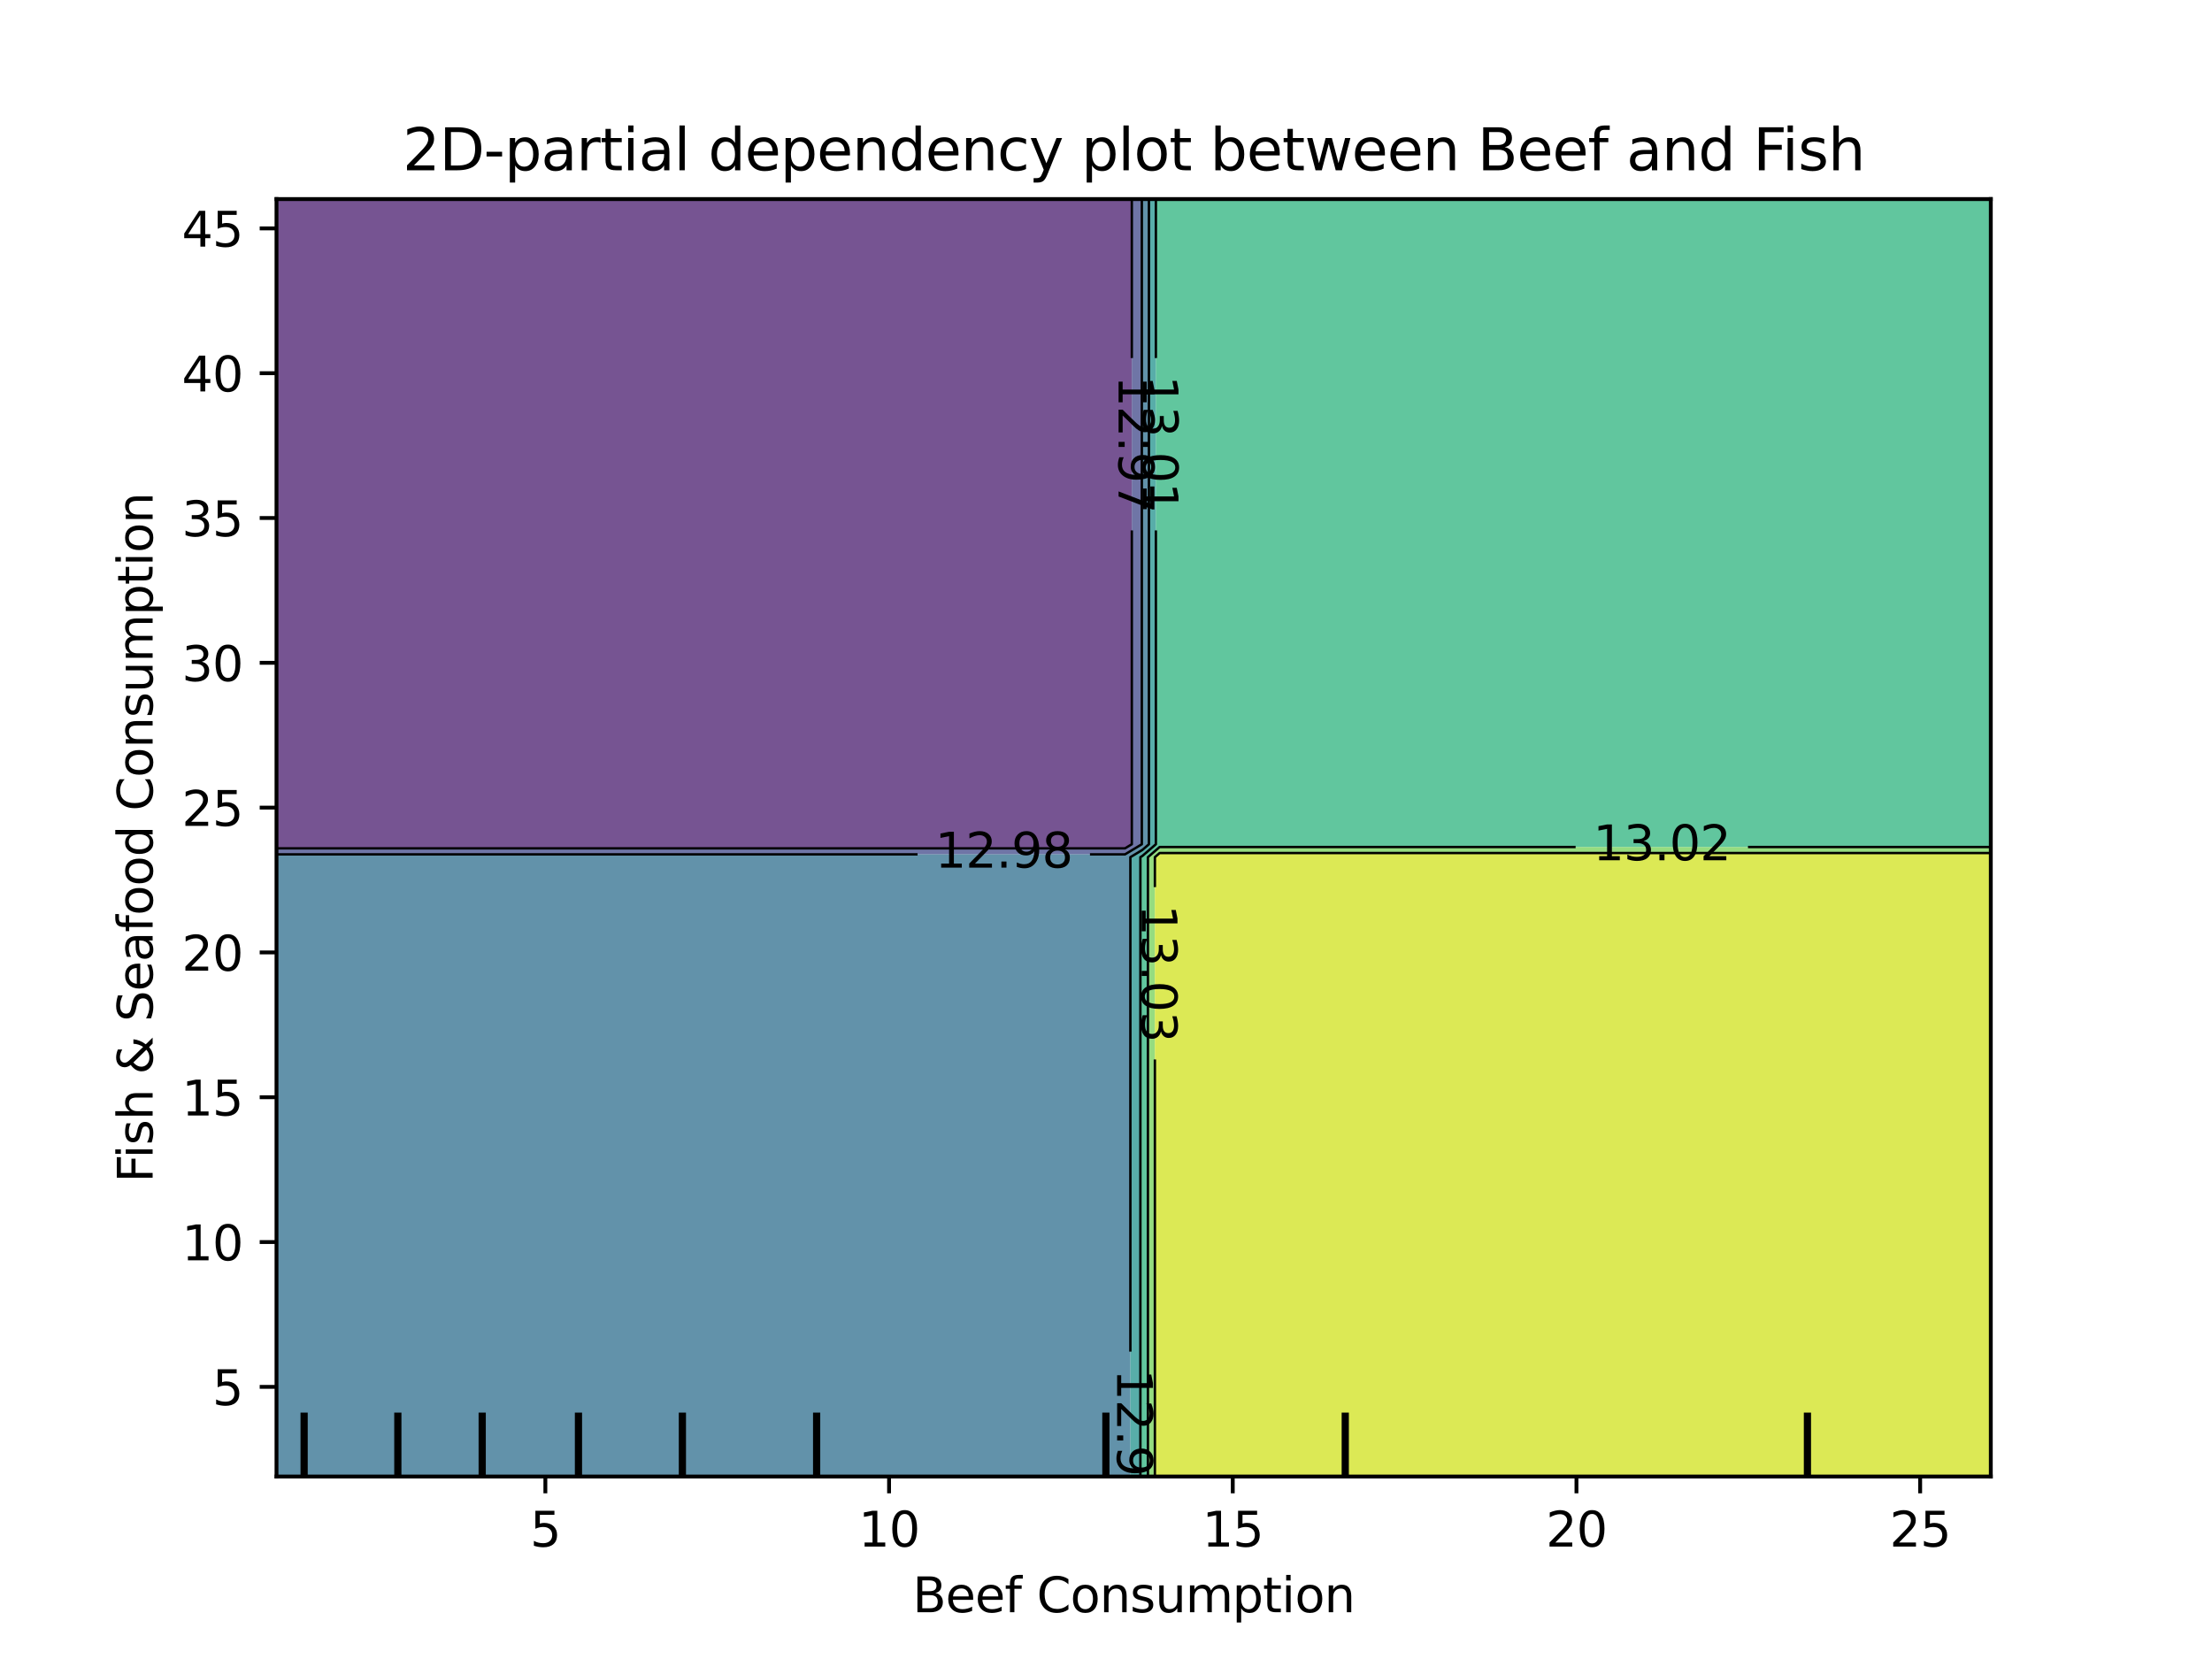 <?xml version="1.0" encoding="utf-8" standalone="no"?>
<!DOCTYPE svg PUBLIC "-//W3C//DTD SVG 1.1//EN"
  "http://www.w3.org/Graphics/SVG/1.1/DTD/svg11.dtd">
<svg xmlns:xlink="http://www.w3.org/1999/xlink" width="460.8pt" height="345.6pt" viewBox="0 0 460.8 345.6" xmlns="http://www.w3.org/2000/svg" version="1.1">
 <defs>
  <style type="text/css">*{stroke-linejoin: round; stroke-linecap: butt}</style>
 </defs>
 <g id="figure_1">
  <g id="patch_1">
   <path d="M 0 345.6 
L 460.8 345.6 
L 460.8 0 
L 0 0 
L 0 345.6 
z
" style="fill: none"/>
  </g>
  <g id="axes_1"/>
  <g id="axes_2">
   <g id="patch_2">
    <path d="M 57.6 307.584 
L 414.72 307.584 
L 414.72 41.472 
L 57.6 41.472 
L 57.6 307.584 
z
" style="fill: none"/>
   </g>
   <g id="PathCollection_1">
    <path d="M 61.207 176.727 
L 64.815 176.727 
L 68.422 176.727 
L 72.029 176.727 
L 75.636 176.727 
L 79.244 176.727 
L 82.851 176.727 
L 86.458 176.727 
L 90.065 176.727 
L 93.673 176.727 
L 97.28 176.727 
L 100.887 176.727 
L 104.495 176.727 
L 108.102 176.727 
L 111.709 176.727 
L 115.316 176.727 
L 118.924 176.727 
L 122.531 176.727 
L 126.138 176.727 
L 129.745 176.727 
L 133.353 176.727 
L 136.96 176.727 
L 140.567 176.727 
L 144.175 176.727 
L 147.782 176.727 
L 151.389 176.727 
L 154.996 176.727 
L 158.604 176.727 
L 162.211 176.727 
L 165.818 176.727 
L 169.425 176.727 
L 173.033 176.727 
L 176.64 176.727 
L 180.247 176.727 
L 183.855 176.727 
L 187.462 176.727 
L 191.069 176.727 
L 194.676 176.727 
L 198.284 176.727 
L 201.891 176.727 
L 205.498 176.727 
L 209.105 176.727 
L 212.713 176.727 
L 216.32 176.727 
L 219.927 176.727 
L 223.535 176.727 
L 227.142 176.727 
L 230.749 176.727 
L 234.356 176.727 
L 235.778 175.872 
L 235.778 173.184 
L 235.778 170.496 
L 235.778 167.808 
L 235.778 165.12 
L 235.778 162.432 
L 235.778 159.744 
L 235.778 157.056 
L 235.778 154.368 
L 235.778 151.68 
L 235.778 148.992 
L 235.778 146.304 
L 235.778 143.616 
L 235.778 140.928 
L 235.778 138.24 
L 235.778 135.552 
L 235.778 132.864 
L 235.778 130.176 
L 235.778 127.488 
L 235.778 124.8 
L 235.778 122.112 
L 235.778 119.424 
L 235.778 116.736 
L 235.778 114.048 
L 235.778 111.36 
L 235.778 108.672 
L 235.778 105.984 
L 235.778 103.296 
L 235.778 100.608 
L 235.778 97.92 
L 235.778 95.232 
L 235.778 92.544 
L 235.778 89.856 
L 235.778 87.168 
L 235.778 84.48 
L 235.778 81.792 
L 235.778 79.104 
L 235.778 76.416 
L 235.778 73.728 
L 235.778 71.04 
L 235.778 68.352 
L 235.778 65.664 
L 235.778 62.976 
L 235.778 60.288 
L 235.778 57.6 
L 235.778 54.912 
L 235.778 52.224 
L 235.778 49.536 
L 235.778 46.848 
L 235.778 44.16 
L 235.778 41.472 
L 234.356 41.472 
L 230.749 41.472 
L 227.142 41.472 
L 223.535 41.472 
L 219.927 41.472 
L 216.32 41.472 
L 212.713 41.472 
L 209.105 41.472 
L 205.498 41.472 
L 201.891 41.472 
L 198.284 41.472 
L 194.676 41.472 
L 191.069 41.472 
L 187.462 41.472 
L 183.855 41.472 
L 180.247 41.472 
L 176.64 41.472 
L 173.033 41.472 
L 169.425 41.472 
L 165.818 41.472 
L 162.211 41.472 
L 158.604 41.472 
L 154.996 41.472 
L 151.389 41.472 
L 147.782 41.472 
L 144.175 41.472 
L 140.567 41.472 
L 136.96 41.472 
L 133.353 41.472 
L 129.745 41.472 
L 126.138 41.472 
L 122.531 41.472 
L 118.924 41.472 
L 115.316 41.472 
L 111.709 41.472 
L 108.102 41.472 
L 104.495 41.472 
L 100.887 41.472 
L 97.28 41.472 
L 93.673 41.472 
L 90.065 41.472 
L 86.458 41.472 
L 82.851 41.472 
L 79.244 41.472 
L 75.636 41.472 
L 72.029 41.472 
L 68.422 41.472 
L 64.815 41.472 
L 61.207 41.472 
L 57.6 41.472 
L 57.6 44.16 
L 57.6 46.848 
L 57.6 49.536 
L 57.6 52.224 
L 57.6 54.912 
L 57.6 57.6 
L 57.6 60.288 
L 57.6 62.976 
L 57.6 65.664 
L 57.6 68.352 
L 57.6 71.04 
L 57.6 73.728 
L 57.6 76.416 
L 57.6 79.104 
L 57.6 81.792 
L 57.6 84.48 
L 57.6 87.168 
L 57.6 89.856 
L 57.6 92.544 
L 57.6 95.232 
L 57.6 97.92 
L 57.6 100.608 
L 57.6 103.296 
L 57.6 105.984 
L 57.6 108.672 
L 57.6 111.36 
L 57.6 114.048 
L 57.6 116.736 
L 57.6 119.424 
L 57.6 122.112 
L 57.6 124.8 
L 57.6 127.488 
L 57.6 130.176 
L 57.6 132.864 
L 57.6 135.552 
L 57.6 138.24 
L 57.6 140.928 
L 57.6 143.616 
L 57.6 146.304 
L 57.6 148.992 
L 57.6 151.68 
L 57.6 154.368 
L 57.6 157.056 
L 57.6 159.744 
L 57.6 162.432 
L 57.6 165.12 
L 57.6 167.808 
L 57.6 170.496 
L 57.6 173.184 
L 57.6 175.872 
L 57.6 176.727 
z
" clip-path="url(#pb810dfc9cc)" style="fill: #481b6d; fill-opacity: 0.75"/>
   </g>
   <g id="PathCollection_2">
    <path d="M 61.207 177.98 
L 64.815 177.98 
L 68.422 177.98 
L 72.029 177.98 
L 75.636 177.98 
L 79.244 177.98 
L 82.851 177.98 
L 86.458 177.98 
L 90.065 177.98 
L 93.673 177.98 
L 97.28 177.98 
L 100.887 177.98 
L 104.495 177.98 
L 108.102 177.98 
L 111.709 177.98 
L 115.316 177.98 
L 118.924 177.98 
L 122.531 177.98 
L 126.138 177.98 
L 129.745 177.98 
L 133.353 177.98 
L 136.96 177.98 
L 140.567 177.98 
L 144.175 177.98 
L 147.782 177.98 
L 151.389 177.98 
L 154.996 177.98 
L 158.604 177.98 
L 162.211 177.98 
L 165.818 177.98 
L 169.425 177.98 
L 173.033 177.98 
L 176.64 177.98 
L 180.247 177.98 
L 183.855 177.98 
L 187.462 177.98 
L 191.069 177.98 
L 194.676 177.98 
L 198.284 177.98 
L 201.891 177.98 
L 205.498 177.98 
L 209.105 177.98 
L 212.713 177.98 
L 216.32 177.98 
L 219.927 177.98 
L 223.535 177.98 
L 227.142 177.98 
L 230.749 177.98 
L 234.356 177.98 
L 237.864 175.872 
L 237.864 173.184 
L 237.864 170.496 
L 237.864 167.808 
L 237.864 165.12 
L 237.864 162.432 
L 237.864 159.744 
L 237.864 157.056 
L 237.864 154.368 
L 237.864 151.68 
L 237.864 148.992 
L 237.864 146.304 
L 237.864 143.616 
L 237.864 140.928 
L 237.864 138.24 
L 237.864 135.552 
L 237.864 132.864 
L 237.864 130.176 
L 237.864 127.488 
L 237.864 124.8 
L 237.864 122.112 
L 237.864 119.424 
L 237.864 116.736 
L 237.864 114.048 
L 237.864 111.36 
L 237.864 108.672 
L 237.864 105.984 
L 237.864 103.296 
L 237.864 100.608 
L 237.864 97.92 
L 237.864 95.232 
L 237.864 92.544 
L 237.864 89.856 
L 237.864 87.168 
L 237.864 84.48 
L 237.864 81.792 
L 237.864 79.104 
L 237.864 76.416 
L 237.864 73.728 
L 237.864 71.04 
L 237.864 68.352 
L 237.864 65.664 
L 237.864 62.976 
L 237.864 60.288 
L 237.864 57.6 
L 237.864 54.912 
L 237.864 52.224 
L 237.864 49.536 
L 237.864 46.848 
L 237.864 44.16 
L 237.864 41.472 
L 235.778 41.472 
L 235.778 44.16 
L 235.778 46.848 
L 235.778 49.536 
L 235.778 52.224 
L 235.778 54.912 
L 235.778 57.6 
L 235.778 60.288 
L 235.778 62.976 
L 235.778 65.664 
L 235.778 68.352 
L 235.778 71.04 
L 235.778 73.728 
L 235.778 76.416 
L 235.778 79.104 
L 235.778 81.792 
L 235.778 84.48 
L 235.778 87.168 
L 235.778 89.856 
L 235.778 92.544 
L 235.778 95.232 
L 235.778 97.92 
L 235.778 100.608 
L 235.778 103.296 
L 235.778 105.984 
L 235.778 108.672 
L 235.778 111.36 
L 235.778 114.048 
L 235.778 116.736 
L 235.778 119.424 
L 235.778 122.112 
L 235.778 124.8 
L 235.778 127.488 
L 235.778 130.176 
L 235.778 132.864 
L 235.778 135.552 
L 235.778 138.24 
L 235.778 140.928 
L 235.778 143.616 
L 235.778 146.304 
L 235.778 148.992 
L 235.778 151.68 
L 235.778 154.368 
L 235.778 157.056 
L 235.778 159.744 
L 235.778 162.432 
L 235.778 165.12 
L 235.778 167.808 
L 235.778 170.496 
L 235.778 173.184 
L 235.778 175.872 
L 234.356 176.727 
L 230.749 176.727 
L 227.142 176.727 
L 223.535 176.727 
L 219.927 176.727 
L 216.32 176.727 
L 212.713 176.727 
L 209.105 176.727 
L 205.498 176.727 
L 201.891 176.727 
L 198.284 176.727 
L 194.676 176.727 
L 191.069 176.727 
L 187.462 176.727 
L 183.855 176.727 
L 180.247 176.727 
L 176.64 176.727 
L 173.033 176.727 
L 169.425 176.727 
L 165.818 176.727 
L 162.211 176.727 
L 158.604 176.727 
L 154.996 176.727 
L 151.389 176.727 
L 147.782 176.727 
L 144.175 176.727 
L 140.567 176.727 
L 136.96 176.727 
L 133.353 176.727 
L 129.745 176.727 
L 126.138 176.727 
L 122.531 176.727 
L 118.924 176.727 
L 115.316 176.727 
L 111.709 176.727 
L 108.102 176.727 
L 104.495 176.727 
L 100.887 176.727 
L 97.28 176.727 
L 93.673 176.727 
L 90.065 176.727 
L 86.458 176.727 
L 82.851 176.727 
L 79.244 176.727 
L 75.636 176.727 
L 72.029 176.727 
L 68.422 176.727 
L 64.815 176.727 
L 61.207 176.727 
L 57.6 176.727 
L 57.6 177.98 
z
" clip-path="url(#pb810dfc9cc)" style="fill: #3f4788; fill-opacity: 0.75"/>
   </g>
   <g id="PathCollection_3">
    <path d="M 61.207 307.584 
L 64.815 307.584 
L 68.422 307.584 
L 72.029 307.584 
L 75.636 307.584 
L 79.244 307.584 
L 82.851 307.584 
L 86.458 307.584 
L 90.065 307.584 
L 93.673 307.584 
L 97.28 307.584 
L 100.887 307.584 
L 104.495 307.584 
L 108.102 307.584 
L 111.709 307.584 
L 115.316 307.584 
L 118.924 307.584 
L 122.531 307.584 
L 126.138 307.584 
L 129.745 307.584 
L 133.353 307.584 
L 136.96 307.584 
L 140.567 307.584 
L 144.175 307.584 
L 147.782 307.584 
L 151.389 307.584 
L 154.996 307.584 
L 158.604 307.584 
L 162.211 307.584 
L 165.818 307.584 
L 169.425 307.584 
L 173.033 307.584 
L 176.64 307.584 
L 180.247 307.584 
L 183.855 307.584 
L 187.462 307.584 
L 191.069 307.584 
L 194.676 307.584 
L 198.284 307.584 
L 201.891 307.584 
L 205.498 307.584 
L 209.105 307.584 
L 212.713 307.584 
L 216.32 307.584 
L 219.927 307.584 
L 223.535 307.584 
L 227.142 307.584 
L 230.749 307.584 
L 234.356 307.584 
L 235.478 307.584 
L 235.478 304.896 
L 235.478 302.208 
L 235.478 299.52 
L 235.478 296.832 
L 235.478 294.144 
L 235.478 291.456 
L 235.478 288.768 
L 235.478 286.08 
L 235.478 283.392 
L 235.478 280.704 
L 235.478 278.016 
L 235.478 275.328 
L 235.478 272.64 
L 235.478 269.952 
L 235.478 267.264 
L 235.478 264.576 
L 235.478 261.888 
L 235.478 259.2 
L 235.478 256.512 
L 235.478 253.824 
L 235.478 251.136 
L 235.478 248.448 
L 235.478 245.76 
L 235.478 243.072 
L 235.478 240.384 
L 235.478 237.696 
L 235.478 235.008 
L 235.478 232.32 
L 235.478 229.632 
L 235.478 226.944 
L 235.478 224.256 
L 235.478 221.568 
L 235.478 218.88 
L 235.478 216.192 
L 235.478 213.504 
L 235.478 210.816 
L 235.478 208.128 
L 235.478 205.44 
L 235.478 202.752 
L 235.478 200.064 
L 235.478 197.376 
L 235.478 194.688 
L 235.478 192 
L 235.478 189.312 
L 235.478 186.624 
L 235.478 183.936 
L 235.478 181.248 
L 235.478 178.56 
L 237.964 177.066 
L 239.343 175.872 
L 239.343 173.184 
L 239.343 170.496 
L 239.343 167.808 
L 239.343 165.12 
L 239.343 162.432 
L 239.343 159.744 
L 239.343 157.056 
L 239.343 154.368 
L 239.343 151.68 
L 239.343 148.992 
L 239.343 146.304 
L 239.343 143.616 
L 239.343 140.928 
L 239.343 138.24 
L 239.343 135.552 
L 239.343 132.864 
L 239.343 130.176 
L 239.343 127.488 
L 239.343 124.8 
L 239.343 122.112 
L 239.343 119.424 
L 239.343 116.736 
L 239.343 114.048 
L 239.343 111.36 
L 239.343 108.672 
L 239.343 105.984 
L 239.343 103.296 
L 239.343 100.608 
L 239.343 97.92 
L 239.343 95.232 
L 239.343 92.544 
L 239.343 89.856 
L 239.343 87.168 
L 239.343 84.48 
L 239.343 81.792 
L 239.343 79.104 
L 239.343 76.416 
L 239.343 73.728 
L 239.343 71.04 
L 239.343 68.352 
L 239.343 65.664 
L 239.343 62.976 
L 239.343 60.288 
L 239.343 57.6 
L 239.343 54.912 
L 239.343 52.224 
L 239.343 49.536 
L 239.343 46.848 
L 239.343 44.16 
L 239.343 41.472 
L 237.964 41.472 
L 237.864 41.472 
L 237.864 44.16 
L 237.864 46.848 
L 237.864 49.536 
L 237.864 52.224 
L 237.864 54.912 
L 237.864 57.6 
L 237.864 60.288 
L 237.864 62.976 
L 237.864 65.664 
L 237.864 68.352 
L 237.864 71.04 
L 237.864 73.728 
L 237.864 76.416 
L 237.864 79.104 
L 237.864 81.792 
L 237.864 84.48 
L 237.864 87.168 
L 237.864 89.856 
L 237.864 92.544 
L 237.864 95.232 
L 237.864 97.92 
L 237.864 100.608 
L 237.864 103.296 
L 237.864 105.984 
L 237.864 108.672 
L 237.864 111.36 
L 237.864 114.048 
L 237.864 116.736 
L 237.864 119.424 
L 237.864 122.112 
L 237.864 124.8 
L 237.864 127.488 
L 237.864 130.176 
L 237.864 132.864 
L 237.864 135.552 
L 237.864 138.24 
L 237.864 140.928 
L 237.864 143.616 
L 237.864 146.304 
L 237.864 148.992 
L 237.864 151.68 
L 237.864 154.368 
L 237.864 157.056 
L 237.864 159.744 
L 237.864 162.432 
L 237.864 165.12 
L 237.864 167.808 
L 237.864 170.496 
L 237.864 173.184 
L 237.864 175.872 
L 234.356 177.98 
L 230.749 177.98 
L 227.142 177.98 
L 223.535 177.98 
L 219.927 177.98 
L 216.32 177.98 
L 212.713 177.98 
L 209.105 177.98 
L 205.498 177.98 
L 201.891 177.98 
L 198.284 177.98 
L 194.676 177.98 
L 191.069 177.98 
L 187.462 177.98 
L 183.855 177.98 
L 180.247 177.98 
L 176.64 177.98 
L 173.033 177.98 
L 169.425 177.98 
L 165.818 177.98 
L 162.211 177.98 
L 158.604 177.98 
L 154.996 177.98 
L 151.389 177.98 
L 147.782 177.98 
L 144.175 177.98 
L 140.567 177.98 
L 136.96 177.98 
L 133.353 177.98 
L 129.745 177.98 
L 126.138 177.98 
L 122.531 177.98 
L 118.924 177.98 
L 115.316 177.98 
L 111.709 177.98 
L 108.102 177.98 
L 104.495 177.98 
L 100.887 177.98 
L 97.28 177.98 
L 93.673 177.98 
L 90.065 177.98 
L 86.458 177.98 
L 82.851 177.98 
L 79.244 177.98 
L 75.636 177.98 
L 72.029 177.98 
L 68.422 177.98 
L 64.815 177.98 
L 61.207 177.98 
L 57.6 177.98 
L 57.6 178.56 
L 57.6 181.248 
L 57.6 183.936 
L 57.6 186.624 
L 57.6 189.312 
L 57.6 192 
L 57.6 194.688 
L 57.6 197.376 
L 57.6 200.064 
L 57.6 202.752 
L 57.6 205.44 
L 57.6 208.128 
L 57.6 210.816 
L 57.6 213.504 
L 57.6 216.192 
L 57.6 218.88 
L 57.6 221.568 
L 57.6 224.256 
L 57.6 226.944 
L 57.6 229.632 
L 57.6 232.32 
L 57.6 235.008 
L 57.6 237.696 
L 57.6 240.384 
L 57.6 243.072 
L 57.6 245.76 
L 57.6 248.448 
L 57.6 251.136 
L 57.6 253.824 
L 57.6 256.512 
L 57.6 259.2 
L 57.6 261.888 
L 57.6 264.576 
L 57.6 267.264 
L 57.6 269.952 
L 57.6 272.64 
L 57.6 275.328 
L 57.6 278.016 
L 57.6 280.704 
L 57.6 283.392 
L 57.6 286.08 
L 57.6 288.768 
L 57.6 291.456 
L 57.6 294.144 
L 57.6 296.832 
L 57.6 299.52 
L 57.6 302.208 
L 57.6 304.896 
L 57.6 307.584 
z
" clip-path="url(#pb810dfc9cc)" style="fill: #2e6e8e; fill-opacity: 0.75"/>
   </g>
   <g id="PathCollection_4">
    <path d="M 237.563 304.896 
L 237.563 302.208 
L 237.563 299.52 
L 237.563 296.832 
L 237.563 294.144 
L 237.563 291.456 
L 237.563 288.768 
L 237.563 286.08 
L 237.563 283.392 
L 237.563 280.704 
L 237.563 278.016 
L 237.563 275.328 
L 237.563 272.64 
L 237.563 269.952 
L 237.563 267.264 
L 237.563 264.576 
L 237.563 261.888 
L 237.563 259.2 
L 237.563 256.512 
L 237.563 253.824 
L 237.563 251.136 
L 237.563 248.448 
L 237.563 245.76 
L 237.563 243.072 
L 237.563 240.384 
L 237.563 237.696 
L 237.563 235.008 
L 237.563 232.32 
L 237.563 229.632 
L 237.563 226.944 
L 237.563 224.256 
L 237.563 221.568 
L 237.563 218.88 
L 237.563 216.192 
L 237.563 213.504 
L 237.563 210.816 
L 237.563 208.128 
L 237.563 205.44 
L 237.563 202.752 
L 237.563 200.064 
L 237.563 197.376 
L 237.563 194.688 
L 237.563 192 
L 237.563 189.312 
L 237.563 186.624 
L 237.563 183.936 
L 237.563 181.248 
L 237.563 178.56 
L 237.964 178.319 
L 240.792 175.872 
L 240.792 173.184 
L 240.792 170.496 
L 240.792 167.808 
L 240.792 165.12 
L 240.792 162.432 
L 240.792 159.744 
L 240.792 157.056 
L 240.792 154.368 
L 240.792 151.68 
L 240.792 148.992 
L 240.792 146.304 
L 240.792 143.616 
L 240.792 140.928 
L 240.792 138.24 
L 240.792 135.552 
L 240.792 132.864 
L 240.792 130.176 
L 240.792 127.488 
L 240.792 124.8 
L 240.792 122.112 
L 240.792 119.424 
L 240.792 116.736 
L 240.792 114.048 
L 240.792 111.36 
L 240.792 108.672 
L 240.792 105.984 
L 240.792 103.296 
L 240.792 100.608 
L 240.792 97.92 
L 240.792 95.232 
L 240.792 92.544 
L 240.792 89.856 
L 240.792 87.168 
L 240.792 84.48 
L 240.792 81.792 
L 240.792 79.104 
L 240.792 76.416 
L 240.792 73.728 
L 240.792 71.04 
L 240.792 68.352 
L 240.792 65.664 
L 240.792 62.976 
L 240.792 60.288 
L 240.792 57.6 
L 240.792 54.912 
L 240.792 52.224 
L 240.792 49.536 
L 240.792 46.848 
L 240.792 44.16 
L 240.792 41.472 
L 239.343 41.472 
L 239.343 44.16 
L 239.343 46.848 
L 239.343 49.536 
L 239.343 52.224 
L 239.343 54.912 
L 239.343 57.6 
L 239.343 60.288 
L 239.343 62.976 
L 239.343 65.664 
L 239.343 68.352 
L 239.343 71.04 
L 239.343 73.728 
L 239.343 76.416 
L 239.343 79.104 
L 239.343 81.792 
L 239.343 84.48 
L 239.343 87.168 
L 239.343 89.856 
L 239.343 92.544 
L 239.343 95.232 
L 239.343 97.92 
L 239.343 100.608 
L 239.343 103.296 
L 239.343 105.984 
L 239.343 108.672 
L 239.343 111.36 
L 239.343 114.048 
L 239.343 116.736 
L 239.343 119.424 
L 239.343 122.112 
L 239.343 124.8 
L 239.343 127.488 
L 239.343 130.176 
L 239.343 132.864 
L 239.343 135.552 
L 239.343 138.24 
L 239.343 140.928 
L 239.343 143.616 
L 239.343 146.304 
L 239.343 148.992 
L 239.343 151.68 
L 239.343 154.368 
L 239.343 157.056 
L 239.343 159.744 
L 239.343 162.432 
L 239.343 165.12 
L 239.343 167.808 
L 239.343 170.496 
L 239.343 173.184 
L 239.343 175.872 
L 237.964 177.066 
L 235.478 178.56 
L 235.478 181.248 
L 235.478 183.936 
L 235.478 186.624 
L 235.478 189.312 
L 235.478 192 
L 235.478 194.688 
L 235.478 197.376 
L 235.478 200.064 
L 235.478 202.752 
L 235.478 205.44 
L 235.478 208.128 
L 235.478 210.816 
L 235.478 213.504 
L 235.478 216.192 
L 235.478 218.88 
L 235.478 221.568 
L 235.478 224.256 
L 235.478 226.944 
L 235.478 229.632 
L 235.478 232.32 
L 235.478 235.008 
L 235.478 237.696 
L 235.478 240.384 
L 235.478 243.072 
L 235.478 245.76 
L 235.478 248.448 
L 235.478 251.136 
L 235.478 253.824 
L 235.478 256.512 
L 235.478 259.2 
L 235.478 261.888 
L 235.478 264.576 
L 235.478 267.264 
L 235.478 269.952 
L 235.478 272.64 
L 235.478 275.328 
L 235.478 278.016 
L 235.478 280.704 
L 235.478 283.392 
L 235.478 286.08 
L 235.478 288.768 
L 235.478 291.456 
L 235.478 294.144 
L 235.478 296.832 
L 235.478 299.52 
L 235.478 302.208 
L 235.478 304.896 
L 235.478 307.584 
L 237.563 307.584 
z
" clip-path="url(#pb810dfc9cc)" style="fill: #21918c; fill-opacity: 0.75"/>
   </g>
   <g id="PathCollection_5">
    <path d="M 237.964 307.584 
L 239.134 307.584 
L 239.134 304.896 
L 239.134 302.208 
L 239.134 299.52 
L 239.134 296.832 
L 239.134 294.144 
L 239.134 291.456 
L 239.134 288.768 
L 239.134 286.08 
L 239.134 283.392 
L 239.134 280.704 
L 239.134 278.016 
L 239.134 275.328 
L 239.134 272.64 
L 239.134 269.952 
L 239.134 267.264 
L 239.134 264.576 
L 239.134 261.888 
L 239.134 259.2 
L 239.134 256.512 
L 239.134 253.824 
L 239.134 251.136 
L 239.134 248.448 
L 239.134 245.76 
L 239.134 243.072 
L 239.134 240.384 
L 239.134 237.696 
L 239.134 235.008 
L 239.134 232.32 
L 239.134 229.632 
L 239.134 226.944 
L 239.134 224.256 
L 239.134 221.568 
L 239.134 218.88 
L 239.134 216.192 
L 239.134 213.504 
L 239.134 210.816 
L 239.134 208.128 
L 239.134 205.44 
L 239.134 202.752 
L 239.134 200.064 
L 239.134 197.376 
L 239.134 194.688 
L 239.134 192 
L 239.134 189.312 
L 239.134 186.624 
L 239.134 183.936 
L 239.134 181.248 
L 239.134 178.56 
L 241.571 176.452 
L 245.178 176.452 
L 248.785 176.452 
L 252.393 176.452 
L 256 176.452 
L 259.607 176.452 
L 263.215 176.452 
L 266.822 176.452 
L 270.429 176.452 
L 274.036 176.452 
L 277.644 176.452 
L 281.251 176.452 
L 284.858 176.452 
L 288.465 176.452 
L 292.073 176.452 
L 295.68 176.452 
L 299.287 176.452 
L 302.895 176.452 
L 306.502 176.452 
L 310.109 176.452 
L 313.716 176.452 
L 317.324 176.452 
L 320.931 176.452 
L 324.538 176.452 
L 328.145 176.452 
L 331.753 176.452 
L 335.36 176.452 
L 338.967 176.452 
L 342.575 176.452 
L 346.182 176.452 
L 349.789 176.452 
L 353.396 176.452 
L 357.004 176.452 
L 360.611 176.452 
L 364.218 176.452 
L 367.825 176.452 
L 371.433 176.452 
L 375.04 176.452 
L 378.647 176.452 
L 382.255 176.452 
L 385.862 176.452 
L 389.469 176.452 
L 393.076 176.452 
L 396.684 176.452 
L 400.291 176.452 
L 403.898 176.452 
L 407.505 176.452 
L 411.113 176.452 
L 414.72 176.452 
L 414.72 175.872 
L 414.72 173.184 
L 414.72 170.496 
L 414.72 167.808 
L 414.72 165.12 
L 414.72 162.432 
L 414.72 159.744 
L 414.72 157.056 
L 414.72 154.368 
L 414.72 151.68 
L 414.72 148.992 
L 414.72 146.304 
L 414.72 143.616 
L 414.72 140.928 
L 414.72 138.24 
L 414.72 135.552 
L 414.72 132.864 
L 414.72 130.176 
L 414.72 127.488 
L 414.72 124.8 
L 414.72 122.112 
L 414.72 119.424 
L 414.72 116.736 
L 414.72 114.048 
L 414.72 111.36 
L 414.72 108.672 
L 414.72 105.984 
L 414.72 103.296 
L 414.72 100.608 
L 414.72 97.92 
L 414.72 95.232 
L 414.72 92.544 
L 414.72 89.856 
L 414.72 87.168 
L 414.72 84.48 
L 414.72 81.792 
L 414.72 79.104 
L 414.72 76.416 
L 414.72 73.728 
L 414.72 71.04 
L 414.72 68.352 
L 414.72 65.664 
L 414.72 62.976 
L 414.72 60.288 
L 414.72 57.6 
L 414.72 54.912 
L 414.72 52.224 
L 414.72 49.536 
L 414.72 46.848 
L 414.72 44.16 
L 414.72 41.472 
L 411.113 41.472 
L 407.505 41.472 
L 403.898 41.472 
L 400.291 41.472 
L 396.684 41.472 
L 393.076 41.472 
L 389.469 41.472 
L 385.862 41.472 
L 382.255 41.472 
L 378.647 41.472 
L 375.04 41.472 
L 371.433 41.472 
L 367.825 41.472 
L 364.218 41.472 
L 360.611 41.472 
L 357.004 41.472 
L 353.396 41.472 
L 349.789 41.472 
L 346.182 41.472 
L 342.575 41.472 
L 338.967 41.472 
L 335.36 41.472 
L 331.753 41.472 
L 328.145 41.472 
L 324.538 41.472 
L 320.931 41.472 
L 317.324 41.472 
L 313.716 41.472 
L 310.109 41.472 
L 306.502 41.472 
L 302.895 41.472 
L 299.287 41.472 
L 295.68 41.472 
L 292.073 41.472 
L 288.465 41.472 
L 284.858 41.472 
L 281.251 41.472 
L 277.644 41.472 
L 274.036 41.472 
L 270.429 41.472 
L 266.822 41.472 
L 263.215 41.472 
L 259.607 41.472 
L 256 41.472 
L 252.393 41.472 
L 248.785 41.472 
L 245.178 41.472 
L 241.571 41.472 
L 240.792 41.472 
L 240.792 44.16 
L 240.792 46.848 
L 240.792 49.536 
L 240.792 52.224 
L 240.792 54.912 
L 240.792 57.6 
L 240.792 60.288 
L 240.792 62.976 
L 240.792 65.664 
L 240.792 68.352 
L 240.792 71.04 
L 240.792 73.728 
L 240.792 76.416 
L 240.792 79.104 
L 240.792 81.792 
L 240.792 84.48 
L 240.792 87.168 
L 240.792 89.856 
L 240.792 92.544 
L 240.792 95.232 
L 240.792 97.92 
L 240.792 100.608 
L 240.792 103.296 
L 240.792 105.984 
L 240.792 108.672 
L 240.792 111.36 
L 240.792 114.048 
L 240.792 116.736 
L 240.792 119.424 
L 240.792 122.112 
L 240.792 124.8 
L 240.792 127.488 
L 240.792 130.176 
L 240.792 132.864 
L 240.792 135.552 
L 240.792 138.24 
L 240.792 140.928 
L 240.792 143.616 
L 240.792 146.304 
L 240.792 148.992 
L 240.792 151.68 
L 240.792 154.368 
L 240.792 157.056 
L 240.792 159.744 
L 240.792 162.432 
L 240.792 165.12 
L 240.792 167.808 
L 240.792 170.496 
L 240.792 173.184 
L 240.792 175.872 
L 237.964 178.319 
L 237.563 178.56 
L 237.563 181.248 
L 237.563 183.936 
L 237.563 186.624 
L 237.563 189.312 
L 237.563 192 
L 237.563 194.688 
L 237.563 197.376 
L 237.563 200.064 
L 237.563 202.752 
L 237.563 205.44 
L 237.563 208.128 
L 237.563 210.816 
L 237.563 213.504 
L 237.563 216.192 
L 237.563 218.88 
L 237.563 221.568 
L 237.563 224.256 
L 237.563 226.944 
L 237.563 229.632 
L 237.563 232.32 
L 237.563 235.008 
L 237.563 237.696 
L 237.563 240.384 
L 237.563 243.072 
L 237.563 245.76 
L 237.563 248.448 
L 237.563 251.136 
L 237.563 253.824 
L 237.563 256.512 
L 237.563 259.2 
L 237.563 261.888 
L 237.563 264.576 
L 237.563 267.264 
L 237.563 269.952 
L 237.563 272.64 
L 237.563 275.328 
L 237.563 278.016 
L 237.563 280.704 
L 237.563 283.392 
L 237.563 286.08 
L 237.563 288.768 
L 237.563 291.456 
L 237.563 294.144 
L 237.563 296.832 
L 237.563 299.52 
L 237.563 302.208 
L 237.563 304.896 
L 237.563 307.584 
z
" clip-path="url(#pb810dfc9cc)" style="fill: #2db27d; fill-opacity: 0.75"/>
   </g>
   <g id="PathCollection_6">
    <path d="M 240.583 304.896 
L 240.583 302.208 
L 240.583 299.52 
L 240.583 296.832 
L 240.583 294.144 
L 240.583 291.456 
L 240.583 288.768 
L 240.583 286.08 
L 240.583 283.392 
L 240.583 280.704 
L 240.583 278.016 
L 240.583 275.328 
L 240.583 272.64 
L 240.583 269.952 
L 240.583 267.264 
L 240.583 264.576 
L 240.583 261.888 
L 240.583 259.2 
L 240.583 256.512 
L 240.583 253.824 
L 240.583 251.136 
L 240.583 248.448 
L 240.583 245.76 
L 240.583 243.072 
L 240.583 240.384 
L 240.583 237.696 
L 240.583 235.008 
L 240.583 232.32 
L 240.583 229.632 
L 240.583 226.944 
L 240.583 224.256 
L 240.583 221.568 
L 240.583 218.88 
L 240.583 216.192 
L 240.583 213.504 
L 240.583 210.816 
L 240.583 208.128 
L 240.583 205.44 
L 240.583 202.752 
L 240.583 200.064 
L 240.583 197.376 
L 240.583 194.688 
L 240.583 192 
L 240.583 189.312 
L 240.583 186.624 
L 240.583 183.936 
L 240.583 181.248 
L 240.583 178.56 
L 241.571 177.705 
L 245.178 177.705 
L 248.785 177.705 
L 252.393 177.705 
L 256 177.705 
L 259.607 177.705 
L 263.215 177.705 
L 266.822 177.705 
L 270.429 177.705 
L 274.036 177.705 
L 277.644 177.705 
L 281.251 177.705 
L 284.858 177.705 
L 288.465 177.705 
L 292.073 177.705 
L 295.68 177.705 
L 299.287 177.705 
L 302.895 177.705 
L 306.502 177.705 
L 310.109 177.705 
L 313.716 177.705 
L 317.324 177.705 
L 320.931 177.705 
L 324.538 177.705 
L 328.145 177.705 
L 331.753 177.705 
L 335.36 177.705 
L 338.967 177.705 
L 342.575 177.705 
L 346.182 177.705 
L 349.789 177.705 
L 353.396 177.705 
L 357.004 177.705 
L 360.611 177.705 
L 364.218 177.705 
L 367.825 177.705 
L 371.433 177.705 
L 375.04 177.705 
L 378.647 177.705 
L 382.255 177.705 
L 385.862 177.705 
L 389.469 177.705 
L 393.076 177.705 
L 396.684 177.705 
L 400.291 177.705 
L 403.898 177.705 
L 407.505 177.705 
L 411.113 177.705 
L 414.72 177.705 
L 414.72 176.452 
L 411.113 176.452 
L 407.505 176.452 
L 403.898 176.452 
L 400.291 176.452 
L 396.684 176.452 
L 393.076 176.452 
L 389.469 176.452 
L 385.862 176.452 
L 382.255 176.452 
L 378.647 176.452 
L 375.04 176.452 
L 371.433 176.452 
L 367.825 176.452 
L 364.218 176.452 
L 360.611 176.452 
L 357.004 176.452 
L 353.396 176.452 
L 349.789 176.452 
L 346.182 176.452 
L 342.575 176.452 
L 338.967 176.452 
L 335.36 176.452 
L 331.753 176.452 
L 328.145 176.452 
L 324.538 176.452 
L 320.931 176.452 
L 317.324 176.452 
L 313.716 176.452 
L 310.109 176.452 
L 306.502 176.452 
L 302.895 176.452 
L 299.287 176.452 
L 295.68 176.452 
L 292.073 176.452 
L 288.465 176.452 
L 284.858 176.452 
L 281.251 176.452 
L 277.644 176.452 
L 274.036 176.452 
L 270.429 176.452 
L 266.822 176.452 
L 263.215 176.452 
L 259.607 176.452 
L 256 176.452 
L 252.393 176.452 
L 248.785 176.452 
L 245.178 176.452 
L 241.571 176.452 
L 239.134 178.56 
L 239.134 181.248 
L 239.134 183.936 
L 239.134 186.624 
L 239.134 189.312 
L 239.134 192 
L 239.134 194.688 
L 239.134 197.376 
L 239.134 200.064 
L 239.134 202.752 
L 239.134 205.44 
L 239.134 208.128 
L 239.134 210.816 
L 239.134 213.504 
L 239.134 216.192 
L 239.134 218.88 
L 239.134 221.568 
L 239.134 224.256 
L 239.134 226.944 
L 239.134 229.632 
L 239.134 232.32 
L 239.134 235.008 
L 239.134 237.696 
L 239.134 240.384 
L 239.134 243.072 
L 239.134 245.76 
L 239.134 248.448 
L 239.134 251.136 
L 239.134 253.824 
L 239.134 256.512 
L 239.134 259.2 
L 239.134 261.888 
L 239.134 264.576 
L 239.134 267.264 
L 239.134 269.952 
L 239.134 272.64 
L 239.134 275.328 
L 239.134 278.016 
L 239.134 280.704 
L 239.134 283.392 
L 239.134 286.08 
L 239.134 288.768 
L 239.134 291.456 
L 239.134 294.144 
L 239.134 296.832 
L 239.134 299.52 
L 239.134 302.208 
L 239.134 304.896 
L 239.134 307.584 
L 240.583 307.584 
z
" clip-path="url(#pb810dfc9cc)" style="fill: #73d056; fill-opacity: 0.75"/>
   </g>
   <g id="PathCollection_7">
    <path d="M 241.571 307.584 
L 245.178 307.584 
L 248.785 307.584 
L 252.393 307.584 
L 256 307.584 
L 259.607 307.584 
L 263.215 307.584 
L 266.822 307.584 
L 270.429 307.584 
L 274.036 307.584 
L 277.644 307.584 
L 281.251 307.584 
L 284.858 307.584 
L 288.465 307.584 
L 292.073 307.584 
L 295.68 307.584 
L 299.287 307.584 
L 302.895 307.584 
L 306.502 307.584 
L 310.109 307.584 
L 313.716 307.584 
L 317.324 307.584 
L 320.931 307.584 
L 324.538 307.584 
L 328.145 307.584 
L 331.753 307.584 
L 335.36 307.584 
L 338.967 307.584 
L 342.575 307.584 
L 346.182 307.584 
L 349.789 307.584 
L 353.396 307.584 
L 357.004 307.584 
L 360.611 307.584 
L 364.218 307.584 
L 367.825 307.584 
L 371.433 307.584 
L 375.04 307.584 
L 378.647 307.584 
L 382.255 307.584 
L 385.862 307.584 
L 389.469 307.584 
L 393.076 307.584 
L 396.684 307.584 
L 400.291 307.584 
L 403.898 307.584 
L 407.505 307.584 
L 411.113 307.584 
L 414.72 307.584 
L 414.72 304.896 
L 414.72 302.208 
L 414.72 299.52 
L 414.72 296.832 
L 414.72 294.144 
L 414.72 291.456 
L 414.72 288.768 
L 414.72 286.08 
L 414.72 283.392 
L 414.72 280.704 
L 414.72 278.016 
L 414.72 275.328 
L 414.72 272.64 
L 414.72 269.952 
L 414.72 267.264 
L 414.72 264.576 
L 414.72 261.888 
L 414.72 259.2 
L 414.72 256.512 
L 414.72 253.824 
L 414.72 251.136 
L 414.72 248.448 
L 414.72 245.76 
L 414.72 243.072 
L 414.72 240.384 
L 414.72 237.696 
L 414.72 235.008 
L 414.72 232.32 
L 414.72 229.632 
L 414.72 226.944 
L 414.72 224.256 
L 414.72 221.568 
L 414.72 218.88 
L 414.72 216.192 
L 414.72 213.504 
L 414.72 210.816 
L 414.72 208.128 
L 414.72 205.44 
L 414.72 202.752 
L 414.72 200.064 
L 414.72 197.376 
L 414.72 194.688 
L 414.72 192 
L 414.72 189.312 
L 414.72 186.624 
L 414.72 183.936 
L 414.72 181.248 
L 414.72 178.56 
L 414.72 177.705 
L 411.113 177.705 
L 407.505 177.705 
L 403.898 177.705 
L 400.291 177.705 
L 396.684 177.705 
L 393.076 177.705 
L 389.469 177.705 
L 385.862 177.705 
L 382.255 177.705 
L 378.647 177.705 
L 375.04 177.705 
L 371.433 177.705 
L 367.825 177.705 
L 364.218 177.705 
L 360.611 177.705 
L 357.004 177.705 
L 353.396 177.705 
L 349.789 177.705 
L 346.182 177.705 
L 342.575 177.705 
L 338.967 177.705 
L 335.36 177.705 
L 331.753 177.705 
L 328.145 177.705 
L 324.538 177.705 
L 320.931 177.705 
L 317.324 177.705 
L 313.716 177.705 
L 310.109 177.705 
L 306.502 177.705 
L 302.895 177.705 
L 299.287 177.705 
L 295.68 177.705 
L 292.073 177.705 
L 288.465 177.705 
L 284.858 177.705 
L 281.251 177.705 
L 277.644 177.705 
L 274.036 177.705 
L 270.429 177.705 
L 266.822 177.705 
L 263.215 177.705 
L 259.607 177.705 
L 256 177.705 
L 252.393 177.705 
L 248.785 177.705 
L 245.178 177.705 
L 241.571 177.705 
L 240.583 178.56 
L 240.583 181.248 
L 240.583 183.936 
L 240.583 186.624 
L 240.583 189.312 
L 240.583 192 
L 240.583 194.688 
L 240.583 197.376 
L 240.583 200.064 
L 240.583 202.752 
L 240.583 205.44 
L 240.583 208.128 
L 240.583 210.816 
L 240.583 213.504 
L 240.583 216.192 
L 240.583 218.88 
L 240.583 221.568 
L 240.583 224.256 
L 240.583 226.944 
L 240.583 229.632 
L 240.583 232.32 
L 240.583 235.008 
L 240.583 237.696 
L 240.583 240.384 
L 240.583 243.072 
L 240.583 245.76 
L 240.583 248.448 
L 240.583 251.136 
L 240.583 253.824 
L 240.583 256.512 
L 240.583 259.2 
L 240.583 261.888 
L 240.583 264.576 
L 240.583 267.264 
L 240.583 269.952 
L 240.583 272.64 
L 240.583 275.328 
L 240.583 278.016 
L 240.583 280.704 
L 240.583 283.392 
L 240.583 286.08 
L 240.583 288.768 
L 240.583 291.456 
L 240.583 294.144 
L 240.583 296.832 
L 240.583 299.52 
L 240.583 302.208 
L 240.583 304.896 
L 240.583 307.584 
z
" clip-path="url(#pb810dfc9cc)" style="fill: #d0e11c; fill-opacity: 0.75"/>
   </g>
   <g id="matplotlib.axis_1">
    <g id="xtick_1">
     <g id="line2d_1">
      <defs>
       <path id="m9303c991c2" d="M 0 0 
L 0 3.5 
" style="stroke: #000000; stroke-width: 0.8"/>
      </defs>
      <g>
       <use xlink:href="#m9303c991c2" x="113.609" y="307.584" style="stroke: #000000; stroke-width: 0.8"/>
      </g>
     </g>
     <g id="text_1">
      <!-- 5 -->
      <g transform="translate(110.427 322.182) scale(0.1 -0.1)">
       <defs>
        <path id="DejaVuSans-35" d="M 691 4666 
L 3169 4666 
L 3169 4134 
L 1269 4134 
L 1269 2991 
Q 1406 3038 1543 3061 
Q 1681 3084 1819 3084 
Q 2600 3084 3056 2656 
Q 3513 2228 3513 1497 
Q 3513 744 3044 326 
Q 2575 -91 1722 -91 
Q 1428 -91 1123 -41 
Q 819 9 494 109 
L 494 744 
Q 775 591 1075 516 
Q 1375 441 1709 441 
Q 2250 441 2565 725 
Q 2881 1009 2881 1497 
Q 2881 1984 2565 2268 
Q 2250 2553 1709 2553 
Q 1456 2553 1204 2497 
Q 953 2441 691 2322 
L 691 4666 
z
" transform="scale(0.016)"/>
       </defs>
       <use xlink:href="#DejaVuSans-35"/>
      </g>
     </g>
    </g>
    <g id="xtick_2">
     <g id="line2d_2">
      <g>
       <use xlink:href="#m9303c991c2" x="185.208" y="307.584" style="stroke: #000000; stroke-width: 0.8"/>
      </g>
     </g>
     <g id="text_2">
      <!-- 10 -->
      <g transform="translate(178.845 322.182) scale(0.1 -0.1)">
       <defs>
        <path id="DejaVuSans-31" d="M 794 531 
L 1825 531 
L 1825 4091 
L 703 3866 
L 703 4441 
L 1819 4666 
L 2450 4666 
L 2450 531 
L 3481 531 
L 3481 0 
L 794 0 
L 794 531 
z
" transform="scale(0.016)"/>
        <path id="DejaVuSans-30" d="M 2034 4250 
Q 1547 4250 1301 3770 
Q 1056 3291 1056 2328 
Q 1056 1369 1301 889 
Q 1547 409 2034 409 
Q 2525 409 2770 889 
Q 3016 1369 3016 2328 
Q 3016 3291 2770 3770 
Q 2525 4250 2034 4250 
z
M 2034 4750 
Q 2819 4750 3233 4129 
Q 3647 3509 3647 2328 
Q 3647 1150 3233 529 
Q 2819 -91 2034 -91 
Q 1250 -91 836 529 
Q 422 1150 422 2328 
Q 422 3509 836 4129 
Q 1250 4750 2034 4750 
z
" transform="scale(0.016)"/>
       </defs>
       <use xlink:href="#DejaVuSans-31"/>
       <use xlink:href="#DejaVuSans-30" x="63.623"/>
      </g>
     </g>
    </g>
    <g id="xtick_3">
     <g id="line2d_3">
      <g>
       <use xlink:href="#m9303c991c2" x="256.807" y="307.584" style="stroke: #000000; stroke-width: 0.8"/>
      </g>
     </g>
     <g id="text_3">
      <!-- 15 -->
      <g transform="translate(250.444 322.182) scale(0.1 -0.1)">
       <use xlink:href="#DejaVuSans-31"/>
       <use xlink:href="#DejaVuSans-35" x="63.623"/>
      </g>
     </g>
    </g>
    <g id="xtick_4">
     <g id="line2d_4">
      <g>
       <use xlink:href="#m9303c991c2" x="328.406" y="307.584" style="stroke: #000000; stroke-width: 0.8"/>
      </g>
     </g>
     <g id="text_4">
      <!-- 20 -->
      <g transform="translate(322.043 322.182) scale(0.1 -0.1)">
       <defs>
        <path id="DejaVuSans-32" d="M 1228 531 
L 3431 531 
L 3431 0 
L 469 0 
L 469 531 
Q 828 903 1448 1529 
Q 2069 2156 2228 2338 
Q 2531 2678 2651 2914 
Q 2772 3150 2772 3378 
Q 2772 3750 2511 3984 
Q 2250 4219 1831 4219 
Q 1534 4219 1204 4116 
Q 875 4013 500 3803 
L 500 4441 
Q 881 4594 1212 4672 
Q 1544 4750 1819 4750 
Q 2544 4750 2975 4387 
Q 3406 4025 3406 3419 
Q 3406 3131 3298 2873 
Q 3191 2616 2906 2266 
Q 2828 2175 2409 1742 
Q 1991 1309 1228 531 
z
" transform="scale(0.016)"/>
       </defs>
       <use xlink:href="#DejaVuSans-32"/>
       <use xlink:href="#DejaVuSans-30" x="63.623"/>
      </g>
     </g>
    </g>
    <g id="xtick_5">
     <g id="line2d_5">
      <g>
       <use xlink:href="#m9303c991c2" x="400.005" y="307.584" style="stroke: #000000; stroke-width: 0.8"/>
      </g>
     </g>
     <g id="text_5">
      <!-- 25 -->
      <g transform="translate(393.642 322.182) scale(0.1 -0.1)">
       <use xlink:href="#DejaVuSans-32"/>
       <use xlink:href="#DejaVuSans-35" x="63.623"/>
      </g>
     </g>
    </g>
    <g id="text_6">
     <!-- Beef Consumption -->
     <g transform="translate(190.112 335.861) scale(0.1 -0.1)">
      <defs>
       <path id="DejaVuSans-42" d="M 1259 2228 
L 1259 519 
L 2272 519 
Q 2781 519 3026 730 
Q 3272 941 3272 1375 
Q 3272 1813 3026 2020 
Q 2781 2228 2272 2228 
L 1259 2228 
z
M 1259 4147 
L 1259 2741 
L 2194 2741 
Q 2656 2741 2882 2914 
Q 3109 3088 3109 3444 
Q 3109 3797 2882 3972 
Q 2656 4147 2194 4147 
L 1259 4147 
z
M 628 4666 
L 2241 4666 
Q 2963 4666 3353 4366 
Q 3744 4066 3744 3513 
Q 3744 3084 3544 2831 
Q 3344 2578 2956 2516 
Q 3422 2416 3680 2098 
Q 3938 1781 3938 1306 
Q 3938 681 3513 340 
Q 3088 0 2303 0 
L 628 0 
L 628 4666 
z
" transform="scale(0.016)"/>
       <path id="DejaVuSans-65" d="M 3597 1894 
L 3597 1613 
L 953 1613 
Q 991 1019 1311 708 
Q 1631 397 2203 397 
Q 2534 397 2845 478 
Q 3156 559 3463 722 
L 3463 178 
Q 3153 47 2828 -22 
Q 2503 -91 2169 -91 
Q 1331 -91 842 396 
Q 353 884 353 1716 
Q 353 2575 817 3079 
Q 1281 3584 2069 3584 
Q 2775 3584 3186 3129 
Q 3597 2675 3597 1894 
z
M 3022 2063 
Q 3016 2534 2758 2815 
Q 2500 3097 2075 3097 
Q 1594 3097 1305 2825 
Q 1016 2553 972 2059 
L 3022 2063 
z
" transform="scale(0.016)"/>
       <path id="DejaVuSans-66" d="M 2375 4863 
L 2375 4384 
L 1825 4384 
Q 1516 4384 1395 4259 
Q 1275 4134 1275 3809 
L 1275 3500 
L 2222 3500 
L 2222 3053 
L 1275 3053 
L 1275 0 
L 697 0 
L 697 3053 
L 147 3053 
L 147 3500 
L 697 3500 
L 697 3744 
Q 697 4328 969 4595 
Q 1241 4863 1831 4863 
L 2375 4863 
z
" transform="scale(0.016)"/>
       <path id="DejaVuSans-20" transform="scale(0.016)"/>
       <path id="DejaVuSans-43" d="M 4122 4306 
L 4122 3641 
Q 3803 3938 3442 4084 
Q 3081 4231 2675 4231 
Q 1875 4231 1450 3742 
Q 1025 3253 1025 2328 
Q 1025 1406 1450 917 
Q 1875 428 2675 428 
Q 3081 428 3442 575 
Q 3803 722 4122 1019 
L 4122 359 
Q 3791 134 3420 21 
Q 3050 -91 2638 -91 
Q 1578 -91 968 557 
Q 359 1206 359 2328 
Q 359 3453 968 4101 
Q 1578 4750 2638 4750 
Q 3056 4750 3426 4639 
Q 3797 4528 4122 4306 
z
" transform="scale(0.016)"/>
       <path id="DejaVuSans-6f" d="M 1959 3097 
Q 1497 3097 1228 2736 
Q 959 2375 959 1747 
Q 959 1119 1226 758 
Q 1494 397 1959 397 
Q 2419 397 2687 759 
Q 2956 1122 2956 1747 
Q 2956 2369 2687 2733 
Q 2419 3097 1959 3097 
z
M 1959 3584 
Q 2709 3584 3137 3096 
Q 3566 2609 3566 1747 
Q 3566 888 3137 398 
Q 2709 -91 1959 -91 
Q 1206 -91 779 398 
Q 353 888 353 1747 
Q 353 2609 779 3096 
Q 1206 3584 1959 3584 
z
" transform="scale(0.016)"/>
       <path id="DejaVuSans-6e" d="M 3513 2113 
L 3513 0 
L 2938 0 
L 2938 2094 
Q 2938 2591 2744 2837 
Q 2550 3084 2163 3084 
Q 1697 3084 1428 2787 
Q 1159 2491 1159 1978 
L 1159 0 
L 581 0 
L 581 3500 
L 1159 3500 
L 1159 2956 
Q 1366 3272 1645 3428 
Q 1925 3584 2291 3584 
Q 2894 3584 3203 3211 
Q 3513 2838 3513 2113 
z
" transform="scale(0.016)"/>
       <path id="DejaVuSans-73" d="M 2834 3397 
L 2834 2853 
Q 2591 2978 2328 3040 
Q 2066 3103 1784 3103 
Q 1356 3103 1142 2972 
Q 928 2841 928 2578 
Q 928 2378 1081 2264 
Q 1234 2150 1697 2047 
L 1894 2003 
Q 2506 1872 2764 1633 
Q 3022 1394 3022 966 
Q 3022 478 2636 193 
Q 2250 -91 1575 -91 
Q 1294 -91 989 -36 
Q 684 19 347 128 
L 347 722 
Q 666 556 975 473 
Q 1284 391 1588 391 
Q 1994 391 2212 530 
Q 2431 669 2431 922 
Q 2431 1156 2273 1281 
Q 2116 1406 1581 1522 
L 1381 1569 
Q 847 1681 609 1914 
Q 372 2147 372 2553 
Q 372 3047 722 3315 
Q 1072 3584 1716 3584 
Q 2034 3584 2315 3537 
Q 2597 3491 2834 3397 
z
" transform="scale(0.016)"/>
       <path id="DejaVuSans-75" d="M 544 1381 
L 544 3500 
L 1119 3500 
L 1119 1403 
Q 1119 906 1312 657 
Q 1506 409 1894 409 
Q 2359 409 2629 706 
Q 2900 1003 2900 1516 
L 2900 3500 
L 3475 3500 
L 3475 0 
L 2900 0 
L 2900 538 
Q 2691 219 2414 64 
Q 2138 -91 1772 -91 
Q 1169 -91 856 284 
Q 544 659 544 1381 
z
M 1991 3584 
L 1991 3584 
z
" transform="scale(0.016)"/>
       <path id="DejaVuSans-6d" d="M 3328 2828 
Q 3544 3216 3844 3400 
Q 4144 3584 4550 3584 
Q 5097 3584 5394 3201 
Q 5691 2819 5691 2113 
L 5691 0 
L 5113 0 
L 5113 2094 
Q 5113 2597 4934 2840 
Q 4756 3084 4391 3084 
Q 3944 3084 3684 2787 
Q 3425 2491 3425 1978 
L 3425 0 
L 2847 0 
L 2847 2094 
Q 2847 2600 2669 2842 
Q 2491 3084 2119 3084 
Q 1678 3084 1418 2786 
Q 1159 2488 1159 1978 
L 1159 0 
L 581 0 
L 581 3500 
L 1159 3500 
L 1159 2956 
Q 1356 3278 1631 3431 
Q 1906 3584 2284 3584 
Q 2666 3584 2933 3390 
Q 3200 3197 3328 2828 
z
" transform="scale(0.016)"/>
       <path id="DejaVuSans-70" d="M 1159 525 
L 1159 -1331 
L 581 -1331 
L 581 3500 
L 1159 3500 
L 1159 2969 
Q 1341 3281 1617 3432 
Q 1894 3584 2278 3584 
Q 2916 3584 3314 3078 
Q 3713 2572 3713 1747 
Q 3713 922 3314 415 
Q 2916 -91 2278 -91 
Q 1894 -91 1617 61 
Q 1341 213 1159 525 
z
M 3116 1747 
Q 3116 2381 2855 2742 
Q 2594 3103 2138 3103 
Q 1681 3103 1420 2742 
Q 1159 2381 1159 1747 
Q 1159 1113 1420 752 
Q 1681 391 2138 391 
Q 2594 391 2855 752 
Q 3116 1113 3116 1747 
z
" transform="scale(0.016)"/>
       <path id="DejaVuSans-74" d="M 1172 4494 
L 1172 3500 
L 2356 3500 
L 2356 3053 
L 1172 3053 
L 1172 1153 
Q 1172 725 1289 603 
Q 1406 481 1766 481 
L 2356 481 
L 2356 0 
L 1766 0 
Q 1100 0 847 248 
Q 594 497 594 1153 
L 594 3053 
L 172 3053 
L 172 3500 
L 594 3500 
L 594 4494 
L 1172 4494 
z
" transform="scale(0.016)"/>
       <path id="DejaVuSans-69" d="M 603 3500 
L 1178 3500 
L 1178 0 
L 603 0 
L 603 3500 
z
M 603 4863 
L 1178 4863 
L 1178 4134 
L 603 4134 
L 603 4863 
z
" transform="scale(0.016)"/>
      </defs>
      <use xlink:href="#DejaVuSans-42"/>
      <use xlink:href="#DejaVuSans-65" x="68.604"/>
      <use xlink:href="#DejaVuSans-65" x="130.127"/>
      <use xlink:href="#DejaVuSans-66" x="191.65"/>
      <use xlink:href="#DejaVuSans-20" x="226.855"/>
      <use xlink:href="#DejaVuSans-43" x="258.643"/>
      <use xlink:href="#DejaVuSans-6f" x="328.467"/>
      <use xlink:href="#DejaVuSans-6e" x="389.648"/>
      <use xlink:href="#DejaVuSans-73" x="453.027"/>
      <use xlink:href="#DejaVuSans-75" x="505.127"/>
      <use xlink:href="#DejaVuSans-6d" x="568.506"/>
      <use xlink:href="#DejaVuSans-70" x="665.918"/>
      <use xlink:href="#DejaVuSans-74" x="729.395"/>
      <use xlink:href="#DejaVuSans-69" x="768.604"/>
      <use xlink:href="#DejaVuSans-6f" x="796.387"/>
      <use xlink:href="#DejaVuSans-6e" x="857.568"/>
     </g>
    </g>
   </g>
   <g id="matplotlib.axis_2">
    <g id="ytick_1">
     <g id="line2d_6">
      <defs>
       <path id="me64254a468" d="M 0 0 
L -3.5 0 
" style="stroke: #000000; stroke-width: 0.8"/>
      </defs>
      <g>
       <use xlink:href="#me64254a468" x="57.6" y="288.912" style="stroke: #000000; stroke-width: 0.8"/>
      </g>
     </g>
     <g id="text_7">
      <!-- 5 -->
      <g transform="translate(44.237 292.711) scale(0.1 -0.1)">
       <use xlink:href="#DejaVuSans-35"/>
      </g>
     </g>
    </g>
    <g id="ytick_2">
     <g id="line2d_7">
      <g>
       <use xlink:href="#me64254a468" x="57.6" y="258.745" style="stroke: #000000; stroke-width: 0.8"/>
      </g>
     </g>
     <g id="text_8">
      <!-- 10 -->
      <g transform="translate(37.875 262.544) scale(0.1 -0.1)">
       <use xlink:href="#DejaVuSans-31"/>
       <use xlink:href="#DejaVuSans-30" x="63.623"/>
      </g>
     </g>
    </g>
    <g id="ytick_3">
     <g id="line2d_8">
      <g>
       <use xlink:href="#me64254a468" x="57.6" y="228.579" style="stroke: #000000; stroke-width: 0.8"/>
      </g>
     </g>
     <g id="text_9">
      <!-- 15 -->
      <g transform="translate(37.875 232.378) scale(0.1 -0.1)">
       <use xlink:href="#DejaVuSans-31"/>
       <use xlink:href="#DejaVuSans-35" x="63.623"/>
      </g>
     </g>
    </g>
    <g id="ytick_4">
     <g id="line2d_9">
      <g>
       <use xlink:href="#me64254a468" x="57.6" y="198.412" style="stroke: #000000; stroke-width: 0.8"/>
      </g>
     </g>
     <g id="text_10">
      <!-- 20 -->
      <g transform="translate(37.875 202.211) scale(0.1 -0.1)">
       <use xlink:href="#DejaVuSans-32"/>
       <use xlink:href="#DejaVuSans-30" x="63.623"/>
      </g>
     </g>
    </g>
    <g id="ytick_5">
     <g id="line2d_10">
      <g>
       <use xlink:href="#me64254a468" x="57.6" y="168.245" style="stroke: #000000; stroke-width: 0.8"/>
      </g>
     </g>
     <g id="text_11">
      <!-- 25 -->
      <g transform="translate(37.875 172.045) scale(0.1 -0.1)">
       <use xlink:href="#DejaVuSans-32"/>
       <use xlink:href="#DejaVuSans-35" x="63.623"/>
      </g>
     </g>
    </g>
    <g id="ytick_6">
     <g id="line2d_11">
      <g>
       <use xlink:href="#me64254a468" x="57.6" y="138.079" style="stroke: #000000; stroke-width: 0.8"/>
      </g>
     </g>
     <g id="text_12">
      <!-- 30 -->
      <g transform="translate(37.875 141.878) scale(0.1 -0.1)">
       <defs>
        <path id="DejaVuSans-33" d="M 2597 2516 
Q 3050 2419 3304 2112 
Q 3559 1806 3559 1356 
Q 3559 666 3084 287 
Q 2609 -91 1734 -91 
Q 1441 -91 1130 -33 
Q 819 25 488 141 
L 488 750 
Q 750 597 1062 519 
Q 1375 441 1716 441 
Q 2309 441 2620 675 
Q 2931 909 2931 1356 
Q 2931 1769 2642 2001 
Q 2353 2234 1838 2234 
L 1294 2234 
L 1294 2753 
L 1863 2753 
Q 2328 2753 2575 2939 
Q 2822 3125 2822 3475 
Q 2822 3834 2567 4026 
Q 2313 4219 1838 4219 
Q 1578 4219 1281 4162 
Q 984 4106 628 3988 
L 628 4550 
Q 988 4650 1302 4700 
Q 1616 4750 1894 4750 
Q 2613 4750 3031 4423 
Q 3450 4097 3450 3541 
Q 3450 3153 3228 2886 
Q 3006 2619 2597 2516 
z
" transform="scale(0.016)"/>
       </defs>
       <use xlink:href="#DejaVuSans-33"/>
       <use xlink:href="#DejaVuSans-30" x="63.623"/>
      </g>
     </g>
    </g>
    <g id="ytick_7">
     <g id="line2d_12">
      <g>
       <use xlink:href="#me64254a468" x="57.6" y="107.912" style="stroke: #000000; stroke-width: 0.8"/>
      </g>
     </g>
     <g id="text_13">
      <!-- 35 -->
      <g transform="translate(37.875 111.711) scale(0.1 -0.1)">
       <use xlink:href="#DejaVuSans-33"/>
       <use xlink:href="#DejaVuSans-35" x="63.623"/>
      </g>
     </g>
    </g>
    <g id="ytick_8">
     <g id="line2d_13">
      <g>
       <use xlink:href="#me64254a468" x="57.6" y="77.746" style="stroke: #000000; stroke-width: 0.8"/>
      </g>
     </g>
     <g id="text_14">
      <!-- 40 -->
      <g transform="translate(37.875 81.545) scale(0.1 -0.1)">
       <defs>
        <path id="DejaVuSans-34" d="M 2419 4116 
L 825 1625 
L 2419 1625 
L 2419 4116 
z
M 2253 4666 
L 3047 4666 
L 3047 1625 
L 3713 1625 
L 3713 1100 
L 3047 1100 
L 3047 0 
L 2419 0 
L 2419 1100 
L 313 1100 
L 313 1709 
L 2253 4666 
z
" transform="scale(0.016)"/>
       </defs>
       <use xlink:href="#DejaVuSans-34"/>
       <use xlink:href="#DejaVuSans-30" x="63.623"/>
      </g>
     </g>
    </g>
    <g id="ytick_9">
     <g id="line2d_14">
      <g>
       <use xlink:href="#me64254a468" x="57.6" y="47.579" style="stroke: #000000; stroke-width: 0.8"/>
      </g>
     </g>
     <g id="text_15">
      <!-- 45 -->
      <g transform="translate(37.875 51.378) scale(0.1 -0.1)">
       <use xlink:href="#DejaVuSans-34"/>
       <use xlink:href="#DejaVuSans-35" x="63.623"/>
      </g>
     </g>
    </g>
    <g id="text_16">
     <!-- Fish &amp; Seafood Consumption -->
     <g transform="translate(31.795 246.353) rotate(-90) scale(0.1 -0.1)">
      <defs>
       <path id="DejaVuSans-46" d="M 628 4666 
L 3309 4666 
L 3309 4134 
L 1259 4134 
L 1259 2759 
L 3109 2759 
L 3109 2228 
L 1259 2228 
L 1259 0 
L 628 0 
L 628 4666 
z
" transform="scale(0.016)"/>
       <path id="DejaVuSans-68" d="M 3513 2113 
L 3513 0 
L 2938 0 
L 2938 2094 
Q 2938 2591 2744 2837 
Q 2550 3084 2163 3084 
Q 1697 3084 1428 2787 
Q 1159 2491 1159 1978 
L 1159 0 
L 581 0 
L 581 4863 
L 1159 4863 
L 1159 2956 
Q 1366 3272 1645 3428 
Q 1925 3584 2291 3584 
Q 2894 3584 3203 3211 
Q 3513 2838 3513 2113 
z
" transform="scale(0.016)"/>
       <path id="DejaVuSans-26" d="M 1556 2509 
Q 1272 2256 1139 2004 
Q 1006 1753 1006 1478 
Q 1006 1022 1337 719 
Q 1669 416 2169 416 
Q 2466 416 2725 514 
Q 2984 613 3213 813 
L 1556 2509 
z
M 1997 2859 
L 3584 1234 
Q 3769 1513 3872 1830 
Q 3975 2147 3994 2503 
L 4575 2503 
Q 4538 2091 4375 1687 
Q 4213 1284 3922 891 
L 4794 0 
L 4006 0 
L 3559 459 
Q 3234 181 2878 45 
Q 2522 -91 2113 -91 
Q 1359 -91 881 339 
Q 403 769 403 1441 
Q 403 1841 612 2192 
Q 822 2544 1241 2853 
Q 1091 3050 1012 3245 
Q 934 3441 934 3628 
Q 934 4134 1281 4442 
Q 1628 4750 2203 4750 
Q 2463 4750 2720 4694 
Q 2978 4638 3244 4525 
L 3244 3956 
Q 2972 4103 2725 4179 
Q 2478 4256 2266 4256 
Q 1938 4256 1733 4082 
Q 1528 3909 1528 3634 
Q 1528 3475 1620 3314 
Q 1713 3153 1997 2859 
z
" transform="scale(0.016)"/>
       <path id="DejaVuSans-53" d="M 3425 4513 
L 3425 3897 
Q 3066 4069 2747 4153 
Q 2428 4238 2131 4238 
Q 1616 4238 1336 4038 
Q 1056 3838 1056 3469 
Q 1056 3159 1242 3001 
Q 1428 2844 1947 2747 
L 2328 2669 
Q 3034 2534 3370 2195 
Q 3706 1856 3706 1288 
Q 3706 609 3251 259 
Q 2797 -91 1919 -91 
Q 1588 -91 1214 -16 
Q 841 59 441 206 
L 441 856 
Q 825 641 1194 531 
Q 1563 422 1919 422 
Q 2459 422 2753 634 
Q 3047 847 3047 1241 
Q 3047 1584 2836 1778 
Q 2625 1972 2144 2069 
L 1759 2144 
Q 1053 2284 737 2584 
Q 422 2884 422 3419 
Q 422 4038 858 4394 
Q 1294 4750 2059 4750 
Q 2388 4750 2728 4690 
Q 3069 4631 3425 4513 
z
" transform="scale(0.016)"/>
       <path id="DejaVuSans-61" d="M 2194 1759 
Q 1497 1759 1228 1600 
Q 959 1441 959 1056 
Q 959 750 1161 570 
Q 1363 391 1709 391 
Q 2188 391 2477 730 
Q 2766 1069 2766 1631 
L 2766 1759 
L 2194 1759 
z
M 3341 1997 
L 3341 0 
L 2766 0 
L 2766 531 
Q 2569 213 2275 61 
Q 1981 -91 1556 -91 
Q 1019 -91 701 211 
Q 384 513 384 1019 
Q 384 1609 779 1909 
Q 1175 2209 1959 2209 
L 2766 2209 
L 2766 2266 
Q 2766 2663 2505 2880 
Q 2244 3097 1772 3097 
Q 1472 3097 1187 3025 
Q 903 2953 641 2809 
L 641 3341 
Q 956 3463 1253 3523 
Q 1550 3584 1831 3584 
Q 2591 3584 2966 3190 
Q 3341 2797 3341 1997 
z
" transform="scale(0.016)"/>
       <path id="DejaVuSans-64" d="M 2906 2969 
L 2906 4863 
L 3481 4863 
L 3481 0 
L 2906 0 
L 2906 525 
Q 2725 213 2448 61 
Q 2172 -91 1784 -91 
Q 1150 -91 751 415 
Q 353 922 353 1747 
Q 353 2572 751 3078 
Q 1150 3584 1784 3584 
Q 2172 3584 2448 3432 
Q 2725 3281 2906 2969 
z
M 947 1747 
Q 947 1113 1208 752 
Q 1469 391 1925 391 
Q 2381 391 2643 752 
Q 2906 1113 2906 1747 
Q 2906 2381 2643 2742 
Q 2381 3103 1925 3103 
Q 1469 3103 1208 2742 
Q 947 2381 947 1747 
z
" transform="scale(0.016)"/>
      </defs>
      <use xlink:href="#DejaVuSans-46"/>
      <use xlink:href="#DejaVuSans-69" x="50.27"/>
      <use xlink:href="#DejaVuSans-73" x="78.053"/>
      <use xlink:href="#DejaVuSans-68" x="130.152"/>
      <use xlink:href="#DejaVuSans-20" x="193.531"/>
      <use xlink:href="#DejaVuSans-26" x="225.318"/>
      <use xlink:href="#DejaVuSans-20" x="303.297"/>
      <use xlink:href="#DejaVuSans-53" x="335.084"/>
      <use xlink:href="#DejaVuSans-65" x="398.561"/>
      <use xlink:href="#DejaVuSans-61" x="460.084"/>
      <use xlink:href="#DejaVuSans-66" x="521.363"/>
      <use xlink:href="#DejaVuSans-6f" x="556.568"/>
      <use xlink:href="#DejaVuSans-6f" x="617.75"/>
      <use xlink:href="#DejaVuSans-64" x="678.932"/>
      <use xlink:href="#DejaVuSans-20" x="742.408"/>
      <use xlink:href="#DejaVuSans-43" x="774.195"/>
      <use xlink:href="#DejaVuSans-6f" x="844.02"/>
      <use xlink:href="#DejaVuSans-6e" x="905.201"/>
      <use xlink:href="#DejaVuSans-73" x="968.58"/>
      <use xlink:href="#DejaVuSans-75" x="1020.68"/>
      <use xlink:href="#DejaVuSans-6d" x="1084.059"/>
      <use xlink:href="#DejaVuSans-70" x="1181.471"/>
      <use xlink:href="#DejaVuSans-74" x="1244.947"/>
      <use xlink:href="#DejaVuSans-69" x="1284.156"/>
      <use xlink:href="#DejaVuSans-6f" x="1311.939"/>
      <use xlink:href="#DejaVuSans-6e" x="1373.121"/>
     </g>
    </g>
   </g>
   <g id="PathCollection_8"/>
   <g id="PathCollection_9">
    <path d="M 235.778 41.472 
L 235.778 44.16 
L 235.778 46.848 
L 235.778 49.536 
L 235.778 52.224 
L 235.778 54.912 
L 235.778 57.6 
L 235.778 60.288 
L 235.778 62.976 
L 235.778 65.664 
L 235.778 68.352 
L 235.778 71.04 
L 235.778 73.728 
L 235.778 74.589 
" clip-path="url(#pb810dfc9cc)" style="fill: none; stroke: #000000; stroke-width: 0.5"/>
    <path d="M 235.778 110.499 
L 235.778 111.36 
L 235.778 114.048 
L 235.778 116.736 
L 235.778 119.424 
L 235.778 122.112 
L 235.778 124.8 
L 235.778 127.488 
L 235.778 130.176 
L 235.778 132.864 
L 235.778 135.552 
L 235.778 138.24 
L 235.778 140.928 
L 235.778 143.616 
L 235.778 146.304 
L 235.778 148.992 
L 235.778 151.68 
L 235.778 154.368 
L 235.778 157.056 
L 235.778 159.744 
L 235.778 162.432 
L 235.778 165.12 
L 235.778 167.808 
L 235.778 170.496 
L 235.778 173.184 
L 235.778 175.872 
L 234.356 176.727 
L 230.749 176.727 
L 227.142 176.727 
L 223.535 176.727 
L 219.927 176.727 
L 216.32 176.727 
L 212.713 176.727 
L 209.105 176.727 
L 205.498 176.727 
L 201.891 176.727 
L 198.284 176.727 
L 194.676 176.727 
L 191.069 176.727 
L 187.462 176.727 
L 183.855 176.727 
L 180.247 176.727 
L 176.64 176.727 
L 173.033 176.727 
L 169.425 176.727 
L 165.818 176.727 
L 162.211 176.727 
L 158.604 176.727 
L 154.996 176.727 
L 151.389 176.727 
L 147.782 176.727 
L 144.175 176.727 
L 140.567 176.727 
L 136.96 176.727 
L 133.353 176.727 
L 129.745 176.727 
L 126.138 176.727 
L 122.531 176.727 
L 118.924 176.727 
L 115.316 176.727 
L 111.709 176.727 
L 108.102 176.727 
L 104.495 176.727 
L 100.887 176.727 
L 97.28 176.727 
L 93.673 176.727 
L 90.065 176.727 
L 86.458 176.727 
L 82.851 176.727 
L 79.244 176.727 
L 75.636 176.727 
L 72.029 176.727 
L 68.422 176.727 
L 64.815 176.727 
L 61.207 176.727 
L 57.6 176.727 
" clip-path="url(#pb810dfc9cc)" style="fill: none; stroke: #000000; stroke-width: 0.5"/>
   </g>
   <g id="PathCollection_10">
    <path d="M 237.864 41.472 
L 237.864 44.16 
L 237.864 46.848 
L 237.864 49.536 
L 237.864 52.224 
L 237.864 54.912 
L 237.864 57.6 
L 237.864 60.288 
L 237.864 62.976 
L 237.864 65.664 
L 237.864 68.352 
L 237.864 71.04 
L 237.864 73.728 
L 237.864 76.416 
L 237.864 79.104 
L 237.864 81.792 
L 237.864 84.48 
L 237.864 87.168 
L 237.864 89.856 
L 237.864 92.544 
L 237.864 95.232 
L 237.864 97.92 
L 237.864 100.608 
L 237.864 103.296 
L 237.864 105.984 
L 237.864 108.672 
L 237.864 111.36 
L 237.864 114.048 
L 237.864 116.736 
L 237.864 119.424 
L 237.864 122.112 
L 237.864 124.8 
L 237.864 127.488 
L 237.864 130.176 
L 237.864 132.864 
L 237.864 135.552 
L 237.864 138.24 
L 237.864 140.928 
L 237.864 143.616 
L 237.864 146.304 
L 237.864 148.992 
L 237.864 151.68 
L 237.864 154.368 
L 237.864 157.056 
L 237.864 159.744 
L 237.864 162.432 
L 237.864 165.12 
L 237.864 167.808 
L 237.864 170.496 
L 237.864 173.184 
L 237.864 175.872 
L 234.356 177.98 
L 230.749 177.98 
L 227.142 177.98 
L 227.06 177.98 
" clip-path="url(#pb810dfc9cc)" style="fill: none; stroke: #000000; stroke-width: 0.5"/>
    <path d="M 191.15 177.98 
L 191.069 177.98 
L 187.462 177.98 
L 183.855 177.98 
L 180.247 177.98 
L 176.64 177.98 
L 173.033 177.98 
L 169.425 177.98 
L 165.818 177.98 
L 162.211 177.98 
L 158.604 177.98 
L 154.996 177.98 
L 151.389 177.98 
L 147.782 177.98 
L 144.175 177.98 
L 140.567 177.98 
L 136.96 177.98 
L 133.353 177.98 
L 129.745 177.98 
L 126.138 177.98 
L 122.531 177.98 
L 118.924 177.98 
L 115.316 177.98 
L 111.709 177.98 
L 108.102 177.98 
L 104.495 177.98 
L 100.887 177.98 
L 97.28 177.98 
L 93.673 177.98 
L 90.065 177.98 
L 86.458 177.98 
L 82.851 177.98 
L 79.244 177.98 
L 75.636 177.98 
L 72.029 177.98 
L 68.422 177.98 
L 64.815 177.98 
L 61.207 177.98 
L 57.6 177.98 
" clip-path="url(#pb810dfc9cc)" style="fill: none; stroke: #000000; stroke-width: 0.5"/>
   </g>
   <g id="PathCollection_11">
    <path d="M 239.343 41.472 
L 239.343 44.16 
L 239.343 46.848 
L 239.343 49.536 
L 239.343 52.224 
L 239.343 54.912 
L 239.343 57.6 
L 239.343 60.288 
L 239.343 62.976 
L 239.343 65.664 
L 239.343 68.352 
L 239.343 71.04 
L 239.343 73.728 
L 239.343 76.416 
L 239.343 79.104 
L 239.343 81.792 
L 239.343 84.48 
L 239.343 87.168 
L 239.343 89.856 
L 239.343 92.544 
L 239.343 95.232 
L 239.343 97.92 
L 239.343 100.608 
L 239.343 103.296 
L 239.343 105.984 
L 239.343 108.672 
L 239.343 111.36 
L 239.343 114.048 
L 239.343 116.736 
L 239.343 119.424 
L 239.343 122.112 
L 239.343 124.8 
L 239.343 127.488 
L 239.343 130.176 
L 239.343 132.864 
L 239.343 135.552 
L 239.343 138.24 
L 239.343 140.928 
L 239.343 143.616 
L 239.343 146.304 
L 239.343 148.992 
L 239.343 151.68 
L 239.343 154.368 
L 239.343 157.056 
L 239.343 159.744 
L 239.343 162.432 
L 239.343 165.12 
L 239.343 167.808 
L 239.343 170.496 
L 239.343 173.184 
L 239.343 175.872 
L 237.964 177.066 
L 235.478 178.56 
L 235.478 181.248 
L 235.478 183.936 
L 235.478 186.624 
L 235.478 189.312 
L 235.478 192 
L 235.478 194.688 
L 235.478 197.376 
L 235.478 200.064 
L 235.478 202.752 
L 235.478 205.44 
L 235.478 208.128 
L 235.478 210.816 
L 235.478 213.504 
L 235.478 216.192 
L 235.478 218.88 
L 235.478 221.568 
L 235.478 224.256 
L 235.478 226.944 
L 235.478 229.632 
L 235.478 232.32 
L 235.478 235.008 
L 235.478 237.696 
L 235.478 240.384 
L 235.478 243.072 
L 235.478 245.76 
L 235.478 248.448 
L 235.478 251.136 
L 235.478 253.824 
L 235.478 256.512 
L 235.478 259.2 
L 235.478 261.888 
L 235.478 264.576 
L 235.478 267.264 
L 235.478 269.952 
L 235.478 272.64 
L 235.478 275.328 
L 235.478 278.016 
L 235.478 280.704 
L 235.478 281.565 
" clip-path="url(#pb810dfc9cc)" style="fill: none; stroke: #000000; stroke-width: 0.5"/>
   </g>
   <g id="PathCollection_12">
    <path d="M 240.792 41.472 
L 240.792 44.16 
L 240.792 46.848 
L 240.792 49.536 
L 240.792 52.224 
L 240.792 54.912 
L 240.792 57.6 
L 240.792 60.288 
L 240.792 62.976 
L 240.792 65.664 
L 240.792 68.352 
L 240.792 71.04 
L 240.792 73.728 
L 240.792 74.589 
" clip-path="url(#pb810dfc9cc)" style="fill: none; stroke: #000000; stroke-width: 0.5"/>
    <path d="M 240.792 110.499 
L 240.792 111.36 
L 240.792 114.048 
L 240.792 116.736 
L 240.792 119.424 
L 240.792 122.112 
L 240.792 124.8 
L 240.792 127.488 
L 240.792 130.176 
L 240.792 132.864 
L 240.792 135.552 
L 240.792 138.24 
L 240.792 140.928 
L 240.792 143.616 
L 240.792 146.304 
L 240.792 148.992 
L 240.792 151.68 
L 240.792 154.368 
L 240.792 157.056 
L 240.792 159.744 
L 240.792 162.432 
L 240.792 165.12 
L 240.792 167.808 
L 240.792 170.496 
L 240.792 173.184 
L 240.792 175.872 
L 237.964 178.319 
L 237.563 178.56 
L 237.563 181.248 
L 237.563 183.936 
L 237.563 186.624 
L 237.563 189.312 
L 237.563 192 
L 237.563 194.688 
L 237.563 197.376 
L 237.563 200.064 
L 237.563 202.752 
L 237.563 205.44 
L 237.563 208.128 
L 237.563 210.816 
L 237.563 213.504 
L 237.563 216.192 
L 237.563 218.88 
L 237.563 221.568 
L 237.563 224.256 
L 237.563 226.944 
L 237.563 229.632 
L 237.563 232.32 
L 237.563 235.008 
L 237.563 237.696 
L 237.563 240.384 
L 237.563 243.072 
L 237.563 245.76 
L 237.563 248.448 
L 237.563 251.136 
L 237.563 253.824 
L 237.563 256.512 
L 237.563 259.2 
L 237.563 261.888 
L 237.563 264.576 
L 237.563 267.264 
L 237.563 269.952 
L 237.563 272.64 
L 237.563 275.328 
L 237.563 278.016 
L 237.563 280.704 
L 237.563 283.392 
L 237.563 286.08 
L 237.563 288.768 
L 237.563 291.456 
L 237.563 294.144 
L 237.563 296.832 
L 237.563 299.52 
L 237.563 302.208 
L 237.563 304.896 
L 237.563 307.584 
" clip-path="url(#pb810dfc9cc)" style="fill: none; stroke: #000000; stroke-width: 0.5"/>
   </g>
   <g id="PathCollection_13">
    <path d="M 414.72 176.452 
L 411.113 176.452 
L 407.505 176.452 
L 403.898 176.452 
L 400.291 176.452 
L 396.684 176.452 
L 393.076 176.452 
L 389.469 176.452 
L 385.862 176.452 
L 382.255 176.452 
L 378.647 176.452 
L 375.04 176.452 
L 371.433 176.452 
L 367.825 176.452 
L 364.218 176.452 
L 364.137 176.452 
" clip-path="url(#pb810dfc9cc)" style="fill: none; stroke: #000000; stroke-width: 0.5"/>
    <path d="M 328.227 176.452 
L 328.145 176.452 
L 324.538 176.452 
L 320.931 176.452 
L 317.324 176.452 
L 313.716 176.452 
L 310.109 176.452 
L 306.502 176.452 
L 302.895 176.452 
L 299.287 176.452 
L 295.68 176.452 
L 292.073 176.452 
L 288.465 176.452 
L 284.858 176.452 
L 281.251 176.452 
L 277.644 176.452 
L 274.036 176.452 
L 270.429 176.452 
L 266.822 176.452 
L 263.215 176.452 
L 259.607 176.452 
L 256 176.452 
L 252.393 176.452 
L 248.785 176.452 
L 245.178 176.452 
L 241.571 176.452 
L 239.134 178.56 
L 239.134 181.248 
L 239.134 183.936 
L 239.134 186.624 
L 239.134 189.312 
L 239.134 192 
L 239.134 194.688 
L 239.134 197.376 
L 239.134 200.064 
L 239.134 202.752 
L 239.134 205.44 
L 239.134 208.128 
L 239.134 210.816 
L 239.134 213.504 
L 239.134 216.192 
L 239.134 218.88 
L 239.134 221.568 
L 239.134 224.256 
L 239.134 226.944 
L 239.134 229.632 
L 239.134 232.32 
L 239.134 235.008 
L 239.134 237.696 
L 239.134 240.384 
L 239.134 243.072 
L 239.134 245.76 
L 239.134 248.448 
L 239.134 251.136 
L 239.134 253.824 
L 239.134 256.512 
L 239.134 259.2 
L 239.134 261.888 
L 239.134 264.576 
L 239.134 267.264 
L 239.134 269.952 
L 239.134 272.64 
L 239.134 275.328 
L 239.134 278.016 
L 239.134 280.704 
L 239.134 283.392 
L 239.134 286.08 
L 239.134 288.768 
L 239.134 291.456 
L 239.134 294.144 
L 239.134 296.832 
L 239.134 299.52 
L 239.134 302.208 
L 239.134 304.896 
L 239.134 307.584 
" clip-path="url(#pb810dfc9cc)" style="fill: none; stroke: #000000; stroke-width: 0.5"/>
   </g>
   <g id="PathCollection_14">
    <path d="M 414.72 177.705 
L 411.113 177.705 
L 407.505 177.705 
L 403.898 177.705 
L 400.291 177.705 
L 396.684 177.705 
L 393.076 177.705 
L 389.469 177.705 
L 385.862 177.705 
L 382.255 177.705 
L 378.647 177.705 
L 375.04 177.705 
L 371.433 177.705 
L 367.825 177.705 
L 364.218 177.705 
L 360.611 177.705 
L 357.004 177.705 
L 353.396 177.705 
L 349.789 177.705 
L 346.182 177.705 
L 342.575 177.705 
L 338.967 177.705 
L 335.36 177.705 
L 331.753 177.705 
L 328.145 177.705 
L 324.538 177.705 
L 320.931 177.705 
L 317.324 177.705 
L 313.716 177.705 
L 310.109 177.705 
L 306.502 177.705 
L 302.895 177.705 
L 299.287 177.705 
L 295.68 177.705 
L 292.073 177.705 
L 288.465 177.705 
L 284.858 177.705 
L 281.251 177.705 
L 277.644 177.705 
L 274.036 177.705 
L 270.429 177.705 
L 266.822 177.705 
L 263.215 177.705 
L 259.607 177.705 
L 256 177.705 
L 252.393 177.705 
L 248.785 177.705 
L 245.178 177.705 
L 241.571 177.705 
L 240.583 178.56 
L 240.583 181.248 
L 240.583 183.936 
L 240.583 184.797 
" clip-path="url(#pb810dfc9cc)" style="fill: none; stroke: #000000; stroke-width: 0.5"/>
    <path d="M 240.583 220.707 
L 240.583 221.568 
L 240.583 224.256 
L 240.583 226.944 
L 240.583 229.632 
L 240.583 232.32 
L 240.583 235.008 
L 240.583 237.696 
L 240.583 240.384 
L 240.583 243.072 
L 240.583 245.76 
L 240.583 248.448 
L 240.583 251.136 
L 240.583 253.824 
L 240.583 256.512 
L 240.583 259.2 
L 240.583 261.888 
L 240.583 264.576 
L 240.583 267.264 
L 240.583 269.952 
L 240.583 272.64 
L 240.583 275.328 
L 240.583 278.016 
L 240.583 280.704 
L 240.583 283.392 
L 240.583 286.08 
L 240.583 288.768 
L 240.583 291.456 
L 240.583 294.144 
L 240.583 296.832 
L 240.583 299.52 
L 240.583 302.208 
L 240.583 304.896 
L 240.583 307.584 
" clip-path="url(#pb810dfc9cc)" style="fill: none; stroke: #000000; stroke-width: 0.5"/>
   </g>
   <g id="PathCollection_15"/>
   <g id="LineCollection_1">
    <path d="M 63.354 307.584 
L 63.354 294.278 
" clip-path="url(#pb810dfc9cc)" style="fill: none; stroke: #000000; stroke-width: 1.5"/>
    <path d="M 82.877 307.584 
L 82.877 294.278 
" clip-path="url(#pb810dfc9cc)" style="fill: none; stroke: #000000; stroke-width: 1.5"/>
    <path d="M 100.45 307.584 
L 100.45 294.278 
" clip-path="url(#pb810dfc9cc)" style="fill: none; stroke: #000000; stroke-width: 1.5"/>
    <path d="M 120.505 307.584 
L 120.505 294.278 
" clip-path="url(#pb810dfc9cc)" style="fill: none; stroke: #000000; stroke-width: 1.5"/>
    <path d="M 142.154 307.584 
L 142.154 294.278 
" clip-path="url(#pb810dfc9cc)" style="fill: none; stroke: #000000; stroke-width: 1.5"/>
    <path d="M 170.12 307.584 
L 170.12 294.278 
" clip-path="url(#pb810dfc9cc)" style="fill: none; stroke: #000000; stroke-width: 1.5"/>
    <path d="M 230.375 307.584 
L 230.375 294.278 
" clip-path="url(#pb810dfc9cc)" style="fill: none; stroke: #000000; stroke-width: 1.5"/>
    <path d="M 280.242 307.584 
L 280.242 294.278 
" clip-path="url(#pb810dfc9cc)" style="fill: none; stroke: #000000; stroke-width: 1.5"/>
    <path d="M 376.521 307.584 
L 376.521 294.278 
" clip-path="url(#pb810dfc9cc)" style="fill: none; stroke: #000000; stroke-width: 1.5"/>
   </g>
   <g id="LineCollection_2">
    <path clip-path="url(#pb810dfc9cc)" style="fill: none; stroke: #000000; stroke-width: 1.5"/>
    <path clip-path="url(#pb810dfc9cc)" style="fill: none; stroke: #000000; stroke-width: 1.5"/>
    <path clip-path="url(#pb810dfc9cc)" style="fill: none; stroke: #000000; stroke-width: 1.5"/>
    <path clip-path="url(#pb810dfc9cc)" style="fill: none; stroke: #000000; stroke-width: 1.5"/>
    <path clip-path="url(#pb810dfc9cc)" style="fill: none; stroke: #000000; stroke-width: 1.5"/>
    <path clip-path="url(#pb810dfc9cc)" style="fill: none; stroke: #000000; stroke-width: 1.5"/>
    <path clip-path="url(#pb810dfc9cc)" style="fill: none; stroke: #000000; stroke-width: 1.5"/>
    <path clip-path="url(#pb810dfc9cc)" style="fill: none; stroke: #000000; stroke-width: 1.5"/>
    <path clip-path="url(#pb810dfc9cc)" style="fill: none; stroke: #000000; stroke-width: 1.5"/>
   </g>
   <g id="patch_3">
    <path d="M 57.6 307.584 
L 57.6 41.472 
" style="fill: none; stroke: #000000; stroke-width: 0.8; stroke-linejoin: miter; stroke-linecap: square"/>
   </g>
   <g id="patch_4">
    <path d="M 414.72 307.584 
L 414.72 41.472 
" style="fill: none; stroke: #000000; stroke-width: 0.8; stroke-linejoin: miter; stroke-linecap: square"/>
   </g>
   <g id="patch_5">
    <path d="M 57.6 307.584 
L 414.72 307.584 
" style="fill: none; stroke: #000000; stroke-width: 0.8; stroke-linejoin: miter; stroke-linecap: square"/>
   </g>
   <g id="patch_6">
    <path d="M 57.6 41.472 
L 414.72 41.472 
" style="fill: none; stroke: #000000; stroke-width: 0.8; stroke-linejoin: miter; stroke-linecap: square"/>
   </g>
   <g id="text_17">
    <!-- 2D-partial dependency plot between Beef and Fish -->
    <g transform="translate(83.886 35.472) scale(0.12 -0.12)">
     <defs>
      <path id="DejaVuSans-44" d="M 1259 4147 
L 1259 519 
L 2022 519 
Q 2988 519 3436 956 
Q 3884 1394 3884 2338 
Q 3884 3275 3436 3711 
Q 2988 4147 2022 4147 
L 1259 4147 
z
M 628 4666 
L 1925 4666 
Q 3281 4666 3915 4102 
Q 4550 3538 4550 2338 
Q 4550 1131 3912 565 
Q 3275 0 1925 0 
L 628 0 
L 628 4666 
z
" transform="scale(0.016)"/>
      <path id="DejaVuSans-2d" d="M 313 2009 
L 1997 2009 
L 1997 1497 
L 313 1497 
L 313 2009 
z
" transform="scale(0.016)"/>
      <path id="DejaVuSans-72" d="M 2631 2963 
Q 2534 3019 2420 3045 
Q 2306 3072 2169 3072 
Q 1681 3072 1420 2755 
Q 1159 2438 1159 1844 
L 1159 0 
L 581 0 
L 581 3500 
L 1159 3500 
L 1159 2956 
Q 1341 3275 1631 3429 
Q 1922 3584 2338 3584 
Q 2397 3584 2469 3576 
Q 2541 3569 2628 3553 
L 2631 2963 
z
" transform="scale(0.016)"/>
      <path id="DejaVuSans-6c" d="M 603 4863 
L 1178 4863 
L 1178 0 
L 603 0 
L 603 4863 
z
" transform="scale(0.016)"/>
      <path id="DejaVuSans-63" d="M 3122 3366 
L 3122 2828 
Q 2878 2963 2633 3030 
Q 2388 3097 2138 3097 
Q 1578 3097 1268 2742 
Q 959 2388 959 1747 
Q 959 1106 1268 751 
Q 1578 397 2138 397 
Q 2388 397 2633 464 
Q 2878 531 3122 666 
L 3122 134 
Q 2881 22 2623 -34 
Q 2366 -91 2075 -91 
Q 1284 -91 818 406 
Q 353 903 353 1747 
Q 353 2603 823 3093 
Q 1294 3584 2113 3584 
Q 2378 3584 2631 3529 
Q 2884 3475 3122 3366 
z
" transform="scale(0.016)"/>
      <path id="DejaVuSans-79" d="M 2059 -325 
Q 1816 -950 1584 -1140 
Q 1353 -1331 966 -1331 
L 506 -1331 
L 506 -850 
L 844 -850 
Q 1081 -850 1212 -737 
Q 1344 -625 1503 -206 
L 1606 56 
L 191 3500 
L 800 3500 
L 1894 763 
L 2988 3500 
L 3597 3500 
L 2059 -325 
z
" transform="scale(0.016)"/>
      <path id="DejaVuSans-62" d="M 3116 1747 
Q 3116 2381 2855 2742 
Q 2594 3103 2138 3103 
Q 1681 3103 1420 2742 
Q 1159 2381 1159 1747 
Q 1159 1113 1420 752 
Q 1681 391 2138 391 
Q 2594 391 2855 752 
Q 3116 1113 3116 1747 
z
M 1159 2969 
Q 1341 3281 1617 3432 
Q 1894 3584 2278 3584 
Q 2916 3584 3314 3078 
Q 3713 2572 3713 1747 
Q 3713 922 3314 415 
Q 2916 -91 2278 -91 
Q 1894 -91 1617 61 
Q 1341 213 1159 525 
L 1159 0 
L 581 0 
L 581 4863 
L 1159 4863 
L 1159 2969 
z
" transform="scale(0.016)"/>
      <path id="DejaVuSans-77" d="M 269 3500 
L 844 3500 
L 1563 769 
L 2278 3500 
L 2956 3500 
L 3675 769 
L 4391 3500 
L 4966 3500 
L 4050 0 
L 3372 0 
L 2619 2869 
L 1863 0 
L 1184 0 
L 269 3500 
z
" transform="scale(0.016)"/>
     </defs>
     <use xlink:href="#DejaVuSans-32"/>
     <use xlink:href="#DejaVuSans-44" x="63.623"/>
     <use xlink:href="#DejaVuSans-2d" x="140.625"/>
     <use xlink:href="#DejaVuSans-70" x="176.709"/>
     <use xlink:href="#DejaVuSans-61" x="240.186"/>
     <use xlink:href="#DejaVuSans-72" x="301.465"/>
     <use xlink:href="#DejaVuSans-74" x="342.578"/>
     <use xlink:href="#DejaVuSans-69" x="381.787"/>
     <use xlink:href="#DejaVuSans-61" x="409.57"/>
     <use xlink:href="#DejaVuSans-6c" x="470.85"/>
     <use xlink:href="#DejaVuSans-20" x="498.633"/>
     <use xlink:href="#DejaVuSans-64" x="530.42"/>
     <use xlink:href="#DejaVuSans-65" x="593.896"/>
     <use xlink:href="#DejaVuSans-70" x="655.42"/>
     <use xlink:href="#DejaVuSans-65" x="718.896"/>
     <use xlink:href="#DejaVuSans-6e" x="780.42"/>
     <use xlink:href="#DejaVuSans-64" x="843.799"/>
     <use xlink:href="#DejaVuSans-65" x="907.275"/>
     <use xlink:href="#DejaVuSans-6e" x="968.799"/>
     <use xlink:href="#DejaVuSans-63" x="1032.178"/>
     <use xlink:href="#DejaVuSans-79" x="1087.158"/>
     <use xlink:href="#DejaVuSans-20" x="1146.338"/>
     <use xlink:href="#DejaVuSans-70" x="1178.125"/>
     <use xlink:href="#DejaVuSans-6c" x="1241.602"/>
     <use xlink:href="#DejaVuSans-6f" x="1269.385"/>
     <use xlink:href="#DejaVuSans-74" x="1330.566"/>
     <use xlink:href="#DejaVuSans-20" x="1369.775"/>
     <use xlink:href="#DejaVuSans-62" x="1401.562"/>
     <use xlink:href="#DejaVuSans-65" x="1465.039"/>
     <use xlink:href="#DejaVuSans-74" x="1526.562"/>
     <use xlink:href="#DejaVuSans-77" x="1565.771"/>
     <use xlink:href="#DejaVuSans-65" x="1647.559"/>
     <use xlink:href="#DejaVuSans-65" x="1709.082"/>
     <use xlink:href="#DejaVuSans-6e" x="1770.605"/>
     <use xlink:href="#DejaVuSans-20" x="1833.984"/>
     <use xlink:href="#DejaVuSans-42" x="1865.771"/>
     <use xlink:href="#DejaVuSans-65" x="1934.375"/>
     <use xlink:href="#DejaVuSans-65" x="1995.898"/>
     <use xlink:href="#DejaVuSans-66" x="2057.422"/>
     <use xlink:href="#DejaVuSans-20" x="2092.627"/>
     <use xlink:href="#DejaVuSans-61" x="2124.414"/>
     <use xlink:href="#DejaVuSans-6e" x="2185.693"/>
     <use xlink:href="#DejaVuSans-64" x="2249.072"/>
     <use xlink:href="#DejaVuSans-20" x="2312.549"/>
     <use xlink:href="#DejaVuSans-46" x="2344.336"/>
     <use xlink:href="#DejaVuSans-69" x="2394.605"/>
     <use xlink:href="#DejaVuSans-73" x="2422.389"/>
     <use xlink:href="#DejaVuSans-68" x="2474.488"/>
    </g>
   </g>
   <g id="text_18">
    <g clip-path="url(#pb810dfc9cc)">
     <!-- 12.97 -->
     <g transform="translate(233.019 78.23) rotate(-270) scale(0.1 -0.1)">
      <defs>
       <path id="DejaVuSans-2e" d="M 684 794 
L 1344 794 
L 1344 0 
L 684 0 
L 684 794 
z
" transform="scale(0.016)"/>
       <path id="DejaVuSans-39" d="M 703 97 
L 703 672 
Q 941 559 1184 500 
Q 1428 441 1663 441 
Q 2288 441 2617 861 
Q 2947 1281 2994 2138 
Q 2813 1869 2534 1725 
Q 2256 1581 1919 1581 
Q 1219 1581 811 2004 
Q 403 2428 403 3163 
Q 403 3881 828 4315 
Q 1253 4750 1959 4750 
Q 2769 4750 3195 4129 
Q 3622 3509 3622 2328 
Q 3622 1225 3098 567 
Q 2575 -91 1691 -91 
Q 1453 -91 1209 -44 
Q 966 3 703 97 
z
M 1959 2075 
Q 2384 2075 2632 2365 
Q 2881 2656 2881 3163 
Q 2881 3666 2632 3958 
Q 2384 4250 1959 4250 
Q 1534 4250 1286 3958 
Q 1038 3666 1038 3163 
Q 1038 2656 1286 2365 
Q 1534 2075 1959 2075 
z
" transform="scale(0.016)"/>
       <path id="DejaVuSans-37" d="M 525 4666 
L 3525 4666 
L 3525 4397 
L 1831 0 
L 1172 0 
L 2766 4134 
L 525 4134 
L 525 4666 
z
" transform="scale(0.016)"/>
      </defs>
      <use xlink:href="#DejaVuSans-31"/>
      <use xlink:href="#DejaVuSans-32" x="63.623"/>
      <use xlink:href="#DejaVuSans-2e" x="127.246"/>
      <use xlink:href="#DejaVuSans-39" x="159.033"/>
      <use xlink:href="#DejaVuSans-37" x="222.656"/>
     </g>
    </g>
   </g>
   <g id="text_19">
    <g clip-path="url(#pb810dfc9cc)">
     <!-- 12.98 -->
     <g transform="translate(194.791 180.74) scale(0.1 -0.1)">
      <defs>
       <path id="DejaVuSans-38" d="M 2034 2216 
Q 1584 2216 1326 1975 
Q 1069 1734 1069 1313 
Q 1069 891 1326 650 
Q 1584 409 2034 409 
Q 2484 409 2743 651 
Q 3003 894 3003 1313 
Q 3003 1734 2745 1975 
Q 2488 2216 2034 2216 
z
M 1403 2484 
Q 997 2584 770 2862 
Q 544 3141 544 3541 
Q 544 4100 942 4425 
Q 1341 4750 2034 4750 
Q 2731 4750 3128 4425 
Q 3525 4100 3525 3541 
Q 3525 3141 3298 2862 
Q 3072 2584 2669 2484 
Q 3125 2378 3379 2068 
Q 3634 1759 3634 1313 
Q 3634 634 3220 271 
Q 2806 -91 2034 -91 
Q 1263 -91 848 271 
Q 434 634 434 1313 
Q 434 1759 690 2068 
Q 947 2378 1403 2484 
z
M 1172 3481 
Q 1172 3119 1398 2916 
Q 1625 2713 2034 2713 
Q 2441 2713 2670 2916 
Q 2900 3119 2900 3481 
Q 2900 3844 2670 4047 
Q 2441 4250 2034 4250 
Q 1625 4250 1398 4047 
Q 1172 3844 1172 3481 
z
" transform="scale(0.016)"/>
      </defs>
      <use xlink:href="#DejaVuSans-31"/>
      <use xlink:href="#DejaVuSans-32" x="63.623"/>
      <use xlink:href="#DejaVuSans-2e" x="127.246"/>
      <use xlink:href="#DejaVuSans-39" x="159.033"/>
      <use xlink:href="#DejaVuSans-38" x="222.656"/>
     </g>
    </g>
   </g>
   <g id="text_20">
    <g clip-path="url(#pb810dfc9cc)">
     <!-- 12.99 -->
     <g transform="translate(232.718 285.206) rotate(-270) scale(0.1 -0.1)">
      <use xlink:href="#DejaVuSans-31"/>
      <use xlink:href="#DejaVuSans-32" x="63.623"/>
      <use xlink:href="#DejaVuSans-2e" x="127.246"/>
      <use xlink:href="#DejaVuSans-39" x="159.033"/>
      <use xlink:href="#DejaVuSans-39" x="222.656"/>
     </g>
    </g>
   </g>
   <g id="text_21">
    <g clip-path="url(#pb810dfc9cc)">
     <!-- 13.01 -->
     <g transform="translate(238.033 78.23) rotate(-270) scale(0.1 -0.1)">
      <use xlink:href="#DejaVuSans-31"/>
      <use xlink:href="#DejaVuSans-33" x="63.623"/>
      <use xlink:href="#DejaVuSans-2e" x="127.246"/>
      <use xlink:href="#DejaVuSans-30" x="159.033"/>
      <use xlink:href="#DejaVuSans-31" x="222.656"/>
     </g>
    </g>
   </g>
   <g id="text_22">
    <g clip-path="url(#pb810dfc9cc)">
     <!-- 13.02 -->
     <g transform="translate(331.868 179.211) scale(0.1 -0.1)">
      <use xlink:href="#DejaVuSans-31"/>
      <use xlink:href="#DejaVuSans-33" x="63.623"/>
      <use xlink:href="#DejaVuSans-2e" x="127.246"/>
      <use xlink:href="#DejaVuSans-30" x="159.033"/>
      <use xlink:href="#DejaVuSans-32" x="222.656"/>
     </g>
    </g>
   </g>
   <g id="text_23">
    <g clip-path="url(#pb810dfc9cc)">
     <!-- 13.03 -->
     <g transform="translate(237.824 188.438) rotate(-270) scale(0.1 -0.1)">
      <use xlink:href="#DejaVuSans-31"/>
      <use xlink:href="#DejaVuSans-33" x="63.623"/>
      <use xlink:href="#DejaVuSans-2e" x="127.246"/>
      <use xlink:href="#DejaVuSans-30" x="159.033"/>
      <use xlink:href="#DejaVuSans-33" x="222.656"/>
     </g>
    </g>
   </g>
  </g>
 </g>
 <defs>
  <clipPath id="pb810dfc9cc">
   <rect x="57.6" y="41.472" width="357.12" height="266.112"/>
  </clipPath>
 </defs>
</svg>
